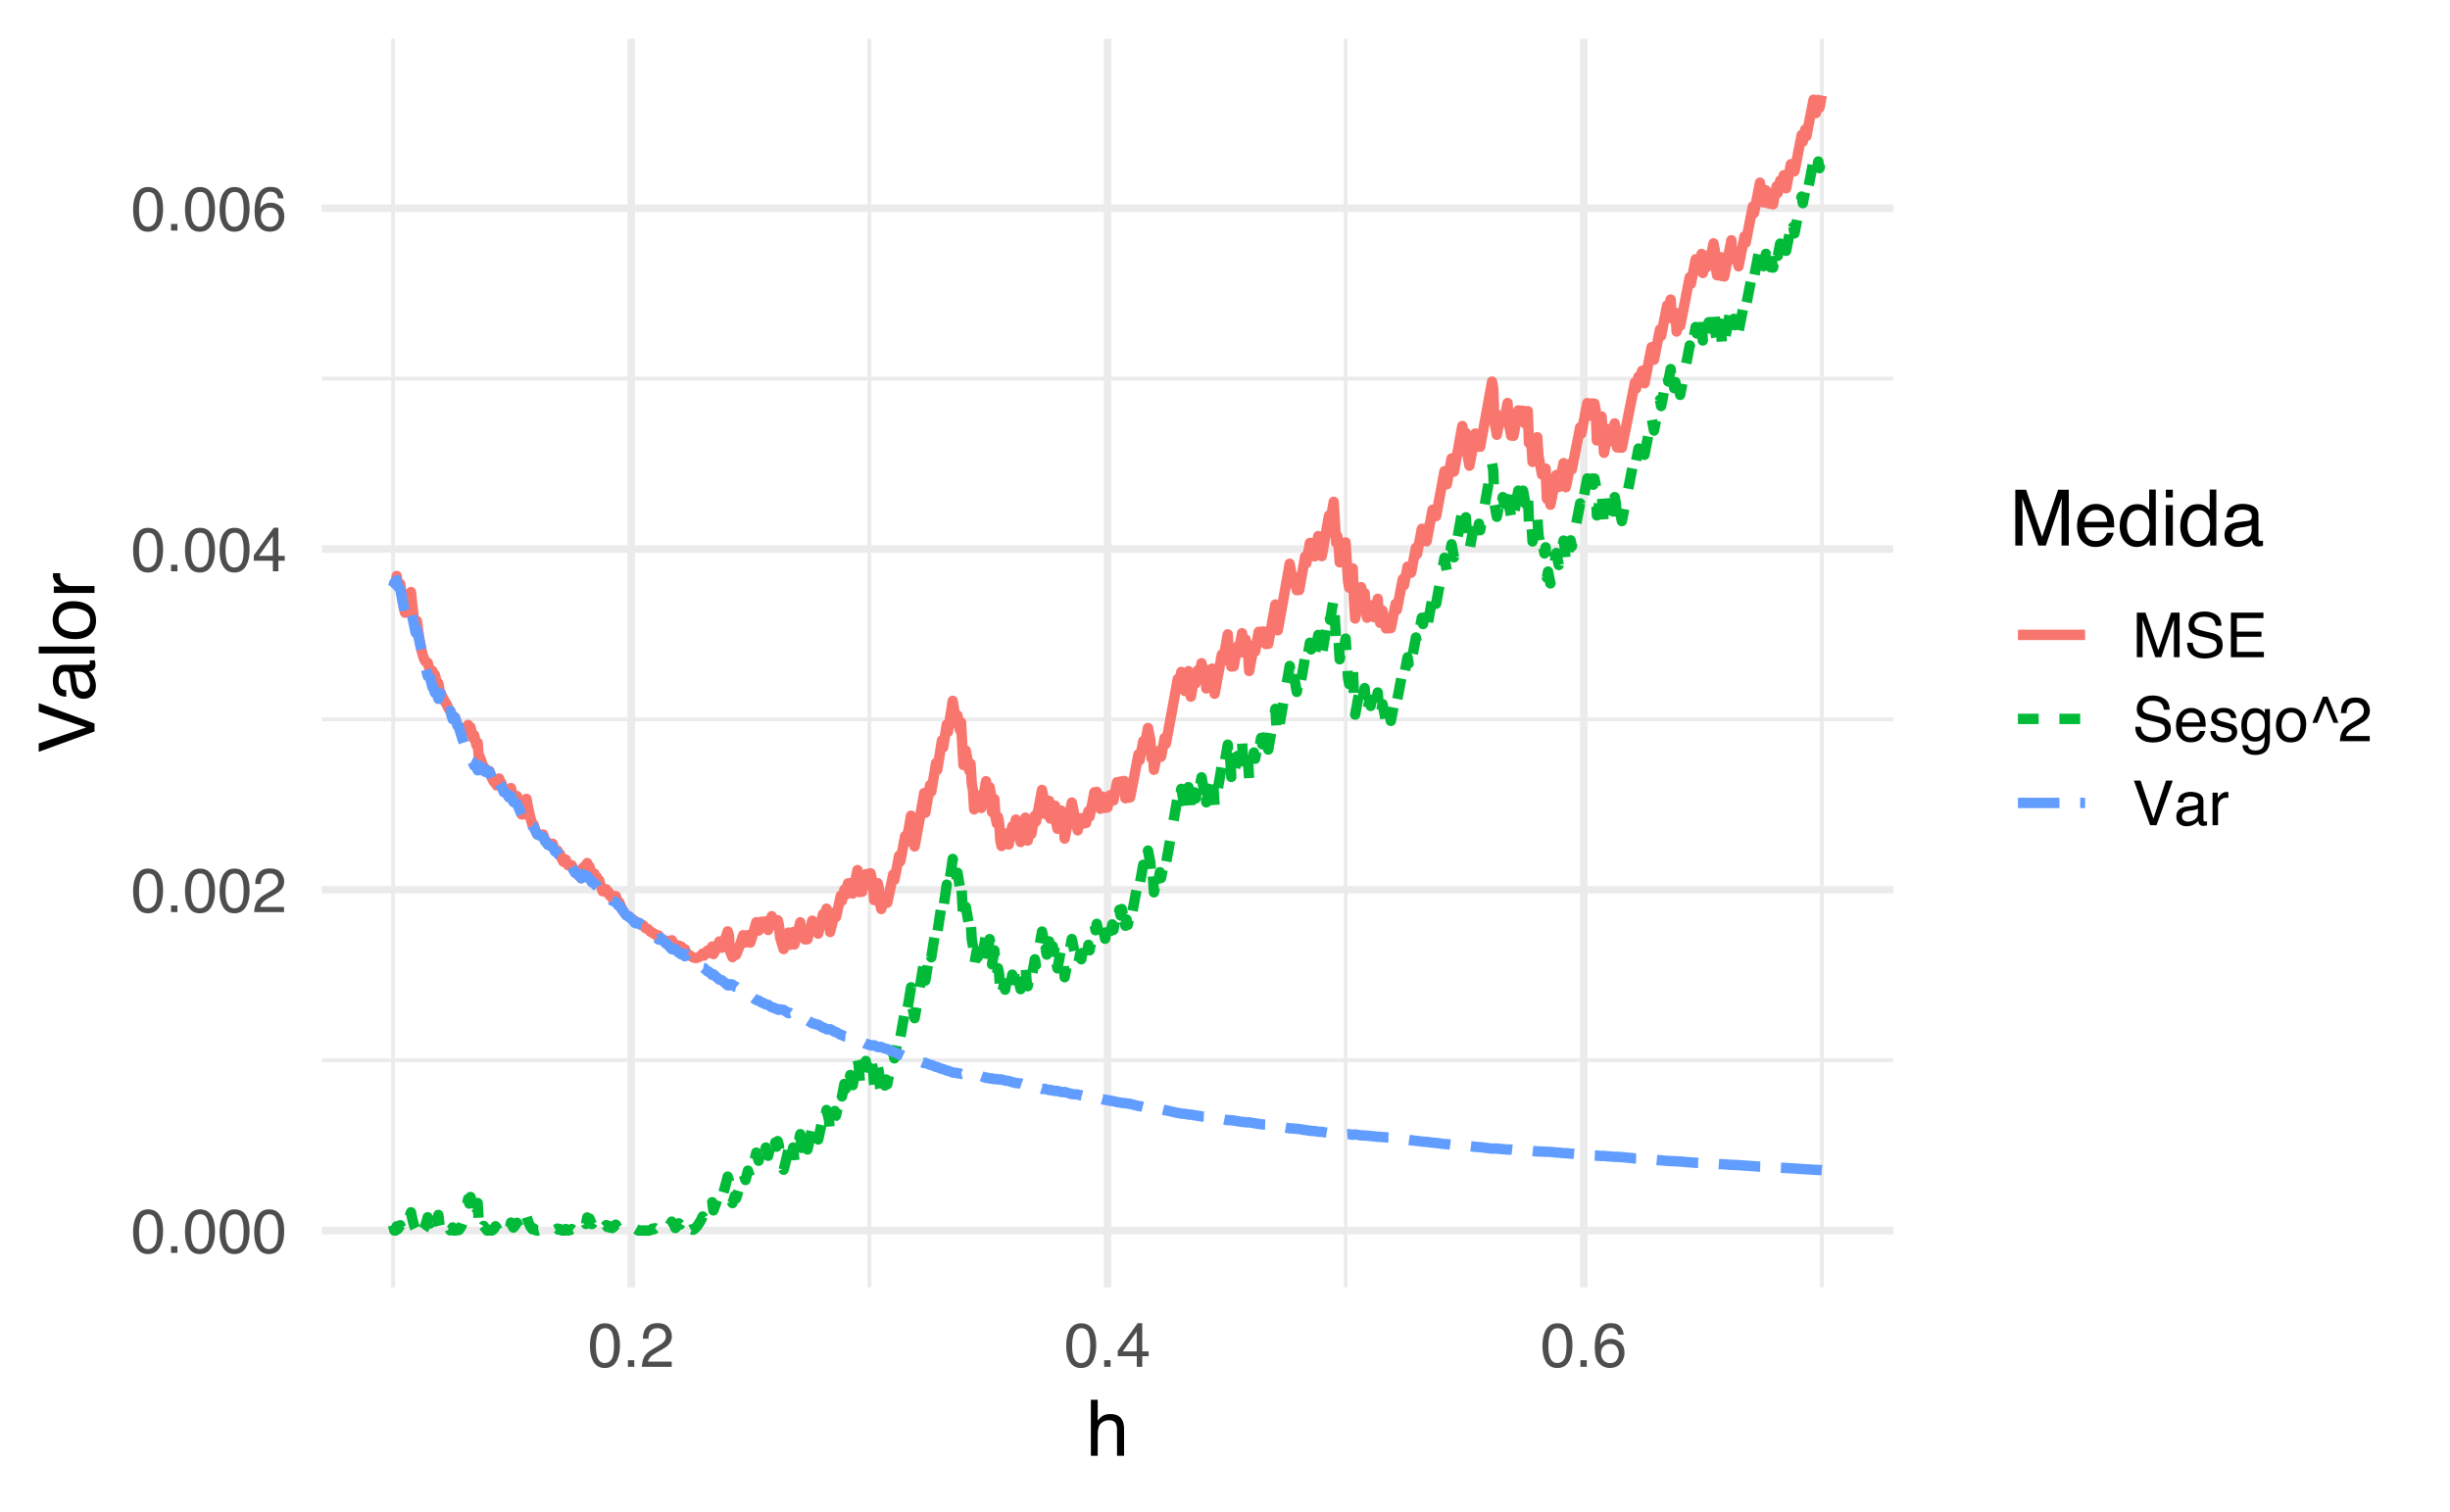 <?xml version="1.0" encoding="UTF-8"?>
<svg xmlns="http://www.w3.org/2000/svg" xmlns:xlink="http://www.w3.org/1999/xlink" width="504pt" height="311pt" viewBox="0 0 504 311" version="1.1">
<defs>
<g>
<symbol overflow="visible" id="glyph0-0">
<path style="stroke:none;" d="M 0.406 0 L 0.406 -9.172 L 7.703 -9.172 L 7.703 0 Z M 6.547 -1.156 L 6.547 -8.031 L 1.562 -8.031 L 1.562 -1.156 Z M 6.547 -1.156 "/>
</symbol>
<symbol overflow="visible" id="glyph0-1">
<path style="stroke:none;" d="M 3.469 -8.953 C 4.625 -8.953 5.457 -8.473 5.969 -7.516 C 6.375 -6.773 6.578 -5.766 6.578 -4.484 C 6.578 -3.266 6.395 -2.258 6.031 -1.469 C 5.508 -0.32 4.648 0.25 3.453 0.25 C 2.379 0.25 1.582 -0.219 1.062 -1.156 C 0.625 -1.938 0.406 -2.984 0.406 -4.297 C 0.406 -5.305 0.535 -6.176 0.797 -6.906 C 1.285 -8.27 2.176 -8.953 3.469 -8.953 Z M 3.453 -0.781 C 4.035 -0.781 4.5 -1.035 4.844 -1.547 C 5.188 -2.066 5.359 -3.031 5.359 -4.438 C 5.359 -5.457 5.234 -6.297 4.984 -6.953 C 4.734 -7.609 4.25 -7.938 3.531 -7.938 C 2.863 -7.938 2.379 -7.625 2.078 -7 C 1.773 -6.375 1.625 -5.457 1.625 -4.25 C 1.625 -3.332 1.719 -2.598 1.906 -2.047 C 2.207 -1.203 2.723 -0.781 3.453 -0.781 Z M 3.453 -0.781 "/>
</symbol>
<symbol overflow="visible" id="glyph0-2">
<path style="stroke:none;" d="M 1.094 -1.359 L 2.406 -1.359 L 2.406 0 L 1.094 0 Z M 1.094 -1.359 "/>
</symbol>
<symbol overflow="visible" id="glyph0-3">
<path style="stroke:none;" d="M 0.406 0 C 0.445 -0.77 0.602 -1.441 0.875 -2.016 C 1.156 -2.586 1.695 -3.102 2.5 -3.562 L 3.703 -4.266 C 4.234 -4.578 4.609 -4.844 4.828 -5.062 C 5.172 -5.406 5.344 -5.801 5.344 -6.25 C 5.344 -6.77 5.188 -7.18 4.875 -7.484 C 4.562 -7.797 4.145 -7.953 3.625 -7.953 C 2.852 -7.953 2.32 -7.66 2.031 -7.078 C 1.863 -6.766 1.773 -6.332 1.766 -5.781 L 0.625 -5.781 C 0.633 -6.551 0.773 -7.18 1.047 -7.672 C 1.535 -8.547 2.395 -8.984 3.625 -8.984 C 4.656 -8.984 5.406 -8.703 5.875 -8.141 C 6.344 -7.586 6.578 -6.973 6.578 -6.297 C 6.578 -5.578 6.328 -4.969 5.828 -4.469 C 5.535 -4.164 5.016 -3.805 4.266 -3.391 L 3.406 -2.906 C 3 -2.688 2.676 -2.473 2.438 -2.266 C 2.02 -1.898 1.758 -1.5 1.656 -1.062 L 6.547 -1.062 L 6.547 0 Z M 0.406 0 "/>
</symbol>
<symbol overflow="visible" id="glyph0-4">
<path style="stroke:none;" d="M 4.234 -3.172 L 4.234 -7.219 L 1.359 -3.172 Z M 4.25 0 L 4.25 -2.188 L 0.328 -2.188 L 0.328 -3.281 L 4.422 -8.969 L 5.375 -8.969 L 5.375 -3.172 L 6.688 -3.172 L 6.688 -2.188 L 5.375 -2.188 L 5.375 0 Z M 4.25 0 "/>
</symbol>
<symbol overflow="visible" id="glyph0-5">
<path style="stroke:none;" d="M 3.75 -8.984 C 4.75 -8.984 5.441 -8.723 5.828 -8.203 C 6.223 -7.68 6.422 -7.148 6.422 -6.609 L 5.312 -6.609 C 5.25 -6.961 5.145 -7.238 5 -7.438 C 4.727 -7.812 4.316 -8 3.766 -8 C 3.129 -8 2.625 -7.707 2.25 -7.125 C 1.883 -6.539 1.68 -5.707 1.641 -4.625 C 1.898 -5.008 2.227 -5.297 2.625 -5.484 C 2.977 -5.648 3.375 -5.734 3.812 -5.734 C 4.562 -5.734 5.211 -5.492 5.766 -5.016 C 6.328 -4.535 6.609 -3.82 6.609 -2.875 C 6.609 -2.062 6.344 -1.336 5.812 -0.703 C 5.289 -0.078 4.539 0.234 3.562 0.234 C 2.727 0.234 2.004 -0.082 1.391 -0.719 C 0.785 -1.352 0.484 -2.426 0.484 -3.938 C 0.484 -5.039 0.617 -5.984 0.891 -6.766 C 1.41 -8.242 2.363 -8.984 3.75 -8.984 Z M 3.656 -0.766 C 4.25 -0.766 4.691 -0.961 4.984 -1.359 C 5.285 -1.766 5.438 -2.238 5.438 -2.781 C 5.438 -3.238 5.301 -3.672 5.031 -4.078 C 4.77 -4.492 4.297 -4.703 3.609 -4.703 C 3.117 -4.703 2.691 -4.539 2.328 -4.219 C 1.961 -3.906 1.781 -3.426 1.781 -2.781 C 1.781 -2.207 1.945 -1.727 2.281 -1.344 C 2.613 -0.957 3.07 -0.766 3.656 -0.766 Z M 3.656 -0.766 "/>
</symbol>
<symbol overflow="visible" id="glyph0-6">
<path style="stroke:none;" d="M 0.938 -9.172 L 2.719 -9.172 L 5.359 -1.422 L 7.984 -9.172 L 9.734 -9.172 L 9.734 0 L 8.562 0 L 8.562 -5.422 C 8.562 -5.609 8.562 -5.914 8.562 -6.344 C 8.57 -6.781 8.578 -7.242 8.578 -7.734 L 5.969 0 L 4.734 0 L 2.094 -7.734 L 2.094 -7.453 C 2.094 -7.234 2.098 -6.895 2.109 -6.438 C 2.117 -5.977 2.125 -5.641 2.125 -5.422 L 2.125 0 L 0.938 0 Z M 0.938 -9.172 "/>
</symbol>
<symbol overflow="visible" id="glyph0-7">
<path style="stroke:none;" d="M 1.781 -2.969 C 1.812 -2.445 1.938 -2.02 2.156 -1.688 C 2.57 -1.082 3.301 -0.781 4.344 -0.781 C 4.801 -0.781 5.223 -0.848 5.609 -0.984 C 6.348 -1.242 6.719 -1.707 6.719 -2.375 C 6.719 -2.875 6.562 -3.227 6.25 -3.438 C 5.938 -3.645 5.441 -3.828 4.766 -3.984 L 3.531 -4.266 C 2.719 -4.441 2.141 -4.645 1.797 -4.875 C 1.211 -5.25 0.922 -5.816 0.922 -6.578 C 0.922 -7.41 1.207 -8.086 1.781 -8.609 C 2.352 -9.141 3.16 -9.406 4.203 -9.406 C 5.172 -9.406 5.988 -9.172 6.656 -8.703 C 7.332 -8.242 7.672 -7.504 7.672 -6.484 L 6.5 -6.484 C 6.438 -6.973 6.301 -7.348 6.094 -7.609 C 5.719 -8.086 5.078 -8.328 4.172 -8.328 C 3.43 -8.328 2.898 -8.172 2.578 -7.859 C 2.266 -7.555 2.109 -7.203 2.109 -6.797 C 2.109 -6.348 2.297 -6.02 2.672 -5.812 C 2.91 -5.676 3.469 -5.508 4.344 -5.312 L 5.625 -5.016 C 6.238 -4.879 6.719 -4.688 7.062 -4.438 C 7.645 -4.008 7.938 -3.383 7.938 -2.562 C 7.938 -1.551 7.566 -0.828 6.828 -0.391 C 6.086 0.047 5.227 0.266 4.25 0.266 C 3.102 0.266 2.207 -0.023 1.562 -0.609 C 0.914 -1.18 0.602 -1.969 0.625 -2.969 Z M 4.297 -9.422 Z M 4.297 -9.422 "/>
</symbol>
<symbol overflow="visible" id="glyph0-8">
<path style="stroke:none;" d="M 1.094 -9.172 L 7.781 -9.172 L 7.781 -8.047 L 2.312 -8.047 L 2.312 -5.266 L 7.375 -5.266 L 7.375 -4.203 L 2.312 -4.203 L 2.312 -1.094 L 7.875 -1.094 L 7.875 0 L 1.094 0 Z M 4.484 -9.172 Z M 4.484 -9.172 "/>
</symbol>
<symbol overflow="visible" id="glyph0-9">
<path style="stroke:none;" d="M 3.609 -6.844 C 4.086 -6.844 4.547 -6.727 4.984 -6.5 C 5.43 -6.281 5.773 -5.992 6.016 -5.641 C 6.234 -5.305 6.379 -4.914 6.453 -4.469 C 6.523 -4.156 6.562 -3.66 6.562 -2.984 L 1.656 -2.984 C 1.676 -2.305 1.836 -1.758 2.141 -1.344 C 2.441 -0.938 2.906 -0.734 3.531 -0.734 C 4.113 -0.734 4.582 -0.926 4.938 -1.312 C 5.133 -1.539 5.273 -1.801 5.359 -2.094 L 6.469 -2.094 C 6.438 -1.852 6.336 -1.582 6.172 -1.281 C 6.016 -0.977 5.832 -0.727 5.625 -0.531 C 5.281 -0.195 4.859 0.023 4.359 0.141 C 4.086 0.203 3.781 0.234 3.438 0.234 C 2.602 0.234 1.895 -0.066 1.312 -0.672 C 0.738 -1.273 0.453 -2.125 0.453 -3.219 C 0.453 -4.289 0.742 -5.16 1.328 -5.828 C 1.91 -6.504 2.672 -6.844 3.609 -6.844 Z M 5.406 -3.875 C 5.363 -4.363 5.258 -4.754 5.094 -5.047 C 4.781 -5.586 4.266 -5.859 3.547 -5.859 C 3.023 -5.859 2.586 -5.672 2.234 -5.297 C 1.891 -4.93 1.707 -4.457 1.688 -3.875 Z M 3.5 -6.859 Z M 3.5 -6.859 "/>
</symbol>
<symbol overflow="visible" id="glyph0-10">
<path style="stroke:none;" d="M 1.5 -2.094 C 1.531 -1.719 1.625 -1.43 1.781 -1.234 C 2.062 -0.867 2.551 -0.688 3.25 -0.688 C 3.664 -0.688 4.031 -0.773 4.344 -0.953 C 4.664 -1.141 4.828 -1.426 4.828 -1.812 C 4.828 -2.094 4.695 -2.312 4.438 -2.469 C 4.281 -2.551 3.961 -2.656 3.484 -2.781 L 2.594 -3 C 2.02 -3.145 1.598 -3.305 1.328 -3.484 C 0.836 -3.785 0.594 -4.207 0.594 -4.75 C 0.594 -5.375 0.82 -5.879 1.281 -6.266 C 1.738 -6.66 2.352 -6.859 3.125 -6.859 C 4.133 -6.859 4.863 -6.566 5.312 -5.984 C 5.582 -5.609 5.719 -5.203 5.719 -4.766 L 4.656 -4.766 C 4.633 -5.023 4.539 -5.258 4.375 -5.469 C 4.125 -5.758 3.676 -5.906 3.031 -5.906 C 2.613 -5.906 2.297 -5.82 2.078 -5.656 C 1.859 -5.5 1.75 -5.285 1.75 -5.016 C 1.75 -4.723 1.891 -4.488 2.172 -4.312 C 2.336 -4.207 2.582 -4.117 2.906 -4.047 L 3.656 -3.859 C 4.469 -3.66 5.008 -3.473 5.281 -3.297 C 5.719 -3.004 5.938 -2.551 5.938 -1.938 C 5.938 -1.344 5.707 -0.828 5.25 -0.391 C 4.801 0.035 4.113 0.25 3.188 0.25 C 2.195 0.25 1.492 0.023 1.078 -0.422 C 0.66 -0.867 0.438 -1.426 0.406 -2.094 Z M 3.156 -6.859 Z M 3.156 -6.859 "/>
</symbol>
<symbol overflow="visible" id="glyph0-11">
<path style="stroke:none;" d="M 3.188 -6.812 C 3.707 -6.812 4.164 -6.68 4.562 -6.422 C 4.77 -6.273 4.988 -6.062 5.219 -5.781 L 5.219 -6.625 L 6.25 -6.625 L 6.25 -0.547 C 6.25 0.305 6.125 0.977 5.875 1.469 C 5.406 2.375 4.523 2.828 3.234 2.828 C 2.516 2.828 1.906 2.664 1.406 2.344 C 0.914 2.02 0.645 1.516 0.594 0.828 L 1.734 0.828 C 1.785 1.129 1.895 1.363 2.062 1.531 C 2.312 1.781 2.707 1.906 3.25 1.906 C 4.113 1.906 4.68 1.598 4.953 0.984 C 5.109 0.629 5.18 -0.008 5.172 -0.938 C 4.941 -0.594 4.664 -0.336 4.344 -0.172 C 4.031 -0.004 3.613 0.078 3.094 0.078 C 2.375 0.078 1.738 -0.176 1.188 -0.688 C 0.645 -1.207 0.375 -2.062 0.375 -3.25 C 0.375 -4.363 0.648 -5.234 1.203 -5.859 C 1.754 -6.492 2.414 -6.812 3.188 -6.812 Z M 5.219 -3.375 C 5.219 -4.207 5.047 -4.82 4.703 -5.219 C 4.359 -5.613 3.922 -5.812 3.391 -5.812 C 2.598 -5.812 2.055 -5.441 1.766 -4.703 C 1.609 -4.305 1.531 -3.789 1.531 -3.156 C 1.531 -2.395 1.68 -1.816 1.984 -1.422 C 2.297 -1.035 2.711 -0.844 3.234 -0.844 C 4.035 -0.844 4.602 -1.207 4.938 -1.938 C 5.125 -2.344 5.219 -2.82 5.219 -3.375 Z M 3.312 -6.859 Z M 3.312 -6.859 "/>
</symbol>
<symbol overflow="visible" id="glyph0-12">
<path style="stroke:none;" d="M 3.484 -0.719 C 4.223 -0.719 4.734 -1 5.016 -1.562 C 5.297 -2.133 5.438 -2.766 5.438 -3.453 C 5.438 -4.078 5.332 -4.586 5.125 -4.984 C 4.812 -5.598 4.27 -5.906 3.5 -5.906 C 2.812 -5.906 2.312 -5.641 2 -5.109 C 1.688 -4.586 1.531 -3.957 1.531 -3.219 C 1.531 -2.508 1.688 -1.914 2 -1.438 C 2.312 -0.957 2.805 -0.719 3.484 -0.719 Z M 3.531 -6.891 C 4.383 -6.891 5.109 -6.598 5.703 -6.016 C 6.305 -5.441 6.609 -4.598 6.609 -3.484 C 6.609 -2.41 6.344 -1.52 5.812 -0.812 C 5.289 -0.102 4.477 0.25 3.375 0.25 C 2.457 0.25 1.727 -0.062 1.188 -0.688 C 0.645 -1.312 0.375 -2.148 0.375 -3.203 C 0.375 -4.328 0.656 -5.223 1.219 -5.891 C 1.789 -6.555 2.562 -6.891 3.531 -6.891 Z M 3.484 -6.859 Z M 3.484 -6.859 "/>
</symbol>
<symbol overflow="visible" id="glyph0-13">
<path style="stroke:none;" d="M 3.906 -9.172 L 6.109 -3.781 L 5.094 -3.781 L 3.438 -7.922 L 1.781 -3.781 L 0.75 -3.781 L 2.938 -9.172 Z M 3.906 -9.172 "/>
</symbol>
<symbol overflow="visible" id="glyph0-14">
<path style="stroke:none;" d="M 1.703 -9.172 L 4.344 -1.359 L 6.938 -9.172 L 8.328 -9.172 L 4.984 0 L 3.672 0 L 0.328 -9.172 Z M 1.703 -9.172 "/>
</symbol>
<symbol overflow="visible" id="glyph0-15">
<path style="stroke:none;" d="M 1.688 -1.781 C 1.688 -1.457 1.805 -1.203 2.047 -1.016 C 2.285 -0.828 2.566 -0.734 2.891 -0.734 C 3.285 -0.734 3.664 -0.82 4.031 -1 C 4.656 -1.312 4.969 -1.812 4.969 -2.5 L 4.969 -3.406 C 4.832 -3.32 4.656 -3.25 4.438 -3.188 C 4.227 -3.125 4.02 -3.082 3.812 -3.062 L 3.125 -2.969 C 2.719 -2.914 2.41 -2.832 2.203 -2.719 C 1.859 -2.52 1.688 -2.207 1.688 -1.781 Z M 4.406 -4.062 C 4.664 -4.094 4.844 -4.195 4.938 -4.375 C 4.977 -4.477 5 -4.625 5 -4.812 C 5 -5.195 4.863 -5.473 4.594 -5.641 C 4.32 -5.816 3.93 -5.906 3.422 -5.906 C 2.836 -5.906 2.422 -5.75 2.172 -5.438 C 2.035 -5.258 1.945 -5 1.906 -4.656 L 0.859 -4.656 C 0.879 -5.477 1.145 -6.051 1.656 -6.375 C 2.176 -6.695 2.773 -6.859 3.453 -6.859 C 4.234 -6.859 4.875 -6.707 5.375 -6.406 C 5.852 -6.102 6.094 -5.633 6.094 -5 L 6.094 -1.156 C 6.094 -1.031 6.117 -0.93 6.172 -0.859 C 6.223 -0.797 6.32 -0.766 6.469 -0.766 C 6.52 -0.766 6.578 -0.766 6.641 -0.766 C 6.703 -0.773 6.77 -0.785 6.844 -0.797 L 6.844 0.031 C 6.664 0.082 6.531 0.113 6.438 0.125 C 6.352 0.133 6.227 0.141 6.062 0.141 C 5.676 0.141 5.395 0.004 5.219 -0.266 C 5.133 -0.41 5.07 -0.617 5.031 -0.891 C 4.801 -0.586 4.473 -0.328 4.047 -0.109 C 3.617 0.109 3.145 0.219 2.625 0.219 C 2 0.219 1.488 0.031 1.094 -0.344 C 0.707 -0.719 0.516 -1.188 0.516 -1.75 C 0.516 -2.375 0.707 -2.859 1.094 -3.203 C 1.477 -3.547 1.988 -3.754 2.625 -3.828 Z M 3.484 -6.859 Z M 3.484 -6.859 "/>
</symbol>
<symbol overflow="visible" id="glyph0-16">
<path style="stroke:none;" d="M 0.859 -6.688 L 1.922 -6.688 L 1.922 -5.531 C 2.016 -5.758 2.227 -6.035 2.562 -6.359 C 2.906 -6.68 3.301 -6.844 3.75 -6.844 C 3.77 -6.844 3.805 -6.836 3.859 -6.828 C 3.91 -6.828 3.992 -6.82 4.109 -6.812 L 4.109 -5.625 C 4.047 -5.633 3.984 -5.641 3.922 -5.641 C 3.867 -5.648 3.812 -5.656 3.75 -5.656 C 3.176 -5.656 2.738 -5.473 2.438 -5.109 C 2.133 -4.742 1.984 -4.32 1.984 -3.844 L 1.984 0 L 0.859 0 Z M 0.859 -6.688 "/>
</symbol>
<symbol overflow="visible" id="glyph1-0">
<path style="stroke:none;" d="M 0.516 0 L 0.516 -11.484 L 9.625 -11.484 L 9.625 0 Z M 8.188 -1.438 L 8.188 -10.047 L 1.953 -10.047 L 1.953 -1.438 Z M 8.188 -1.438 "/>
</symbol>
<symbol overflow="visible" id="glyph1-1">
<path style="stroke:none;" d="M 1.031 -11.516 L 2.438 -11.516 L 2.438 -7.234 C 2.77 -7.66 3.07 -7.957 3.344 -8.125 C 3.789 -8.426 4.352 -8.578 5.031 -8.578 C 6.25 -8.578 7.07 -8.148 7.5 -7.297 C 7.738 -6.836 7.859 -6.195 7.859 -5.375 L 7.859 0 L 6.406 0 L 6.406 -5.281 C 6.406 -5.895 6.328 -6.344 6.172 -6.625 C 5.922 -7.082 5.441 -7.312 4.734 -7.312 C 4.148 -7.312 3.617 -7.109 3.141 -6.703 C 2.672 -6.305 2.438 -5.551 2.438 -4.438 L 2.438 0 L 1.031 0 Z M 1.031 -11.516 "/>
</symbol>
<symbol overflow="visible" id="glyph1-2">
<path style="stroke:none;" d="M 1.188 -11.484 L 3.406 -11.484 L 6.703 -1.781 L 9.984 -11.484 L 12.188 -11.484 L 12.188 0 L 10.703 0 L 10.703 -6.781 C 10.703 -7.008 10.707 -7.395 10.719 -7.938 C 10.727 -8.477 10.734 -9.062 10.734 -9.688 L 7.469 0 L 5.922 0 L 2.625 -9.688 L 2.625 -9.328 C 2.625 -9.047 2.629 -8.617 2.641 -8.047 C 2.66 -7.473 2.672 -7.051 2.672 -6.781 L 2.672 0 L 1.188 0 Z M 1.188 -11.484 "/>
</symbol>
<symbol overflow="visible" id="glyph1-3">
<path style="stroke:none;" d="M 4.516 -8.562 C 5.109 -8.562 5.68 -8.422 6.234 -8.141 C 6.797 -7.859 7.223 -7.5 7.516 -7.062 C 7.797 -6.633 7.984 -6.141 8.078 -5.578 C 8.16 -5.191 8.203 -4.578 8.203 -3.734 L 2.078 -3.734 C 2.098 -2.891 2.297 -2.207 2.672 -1.688 C 3.047 -1.176 3.629 -0.922 4.422 -0.922 C 5.148 -0.922 5.734 -1.164 6.172 -1.656 C 6.422 -1.938 6.598 -2.258 6.703 -2.625 L 8.094 -2.625 C 8.051 -2.32 7.926 -1.977 7.719 -1.594 C 7.52 -1.219 7.289 -0.91 7.031 -0.672 C 6.602 -0.254 6.078 0.023 5.453 0.172 C 5.109 0.254 4.723 0.297 4.297 0.297 C 3.254 0.297 2.367 -0.082 1.641 -0.844 C 0.922 -1.602 0.562 -2.664 0.562 -4.031 C 0.562 -5.375 0.926 -6.461 1.656 -7.297 C 2.383 -8.141 3.336 -8.562 4.516 -8.562 Z M 6.766 -4.859 C 6.703 -5.461 6.566 -5.945 6.359 -6.312 C 5.973 -6.988 5.332 -7.328 4.438 -7.328 C 3.789 -7.328 3.25 -7.094 2.812 -6.625 C 2.375 -6.164 2.141 -5.578 2.109 -4.859 Z M 4.391 -8.578 Z M 4.391 -8.578 "/>
</symbol>
<symbol overflow="visible" id="glyph1-4">
<path style="stroke:none;" d="M 1.922 -4.094 C 1.922 -3.195 2.109 -2.445 2.484 -1.844 C 2.867 -1.238 3.484 -0.938 4.328 -0.938 C 4.973 -0.938 5.504 -1.211 5.922 -1.766 C 6.348 -2.328 6.562 -3.133 6.562 -4.188 C 6.562 -5.238 6.344 -6.02 5.906 -6.531 C 5.477 -7.039 4.945 -7.297 4.312 -7.297 C 3.602 -7.297 3.023 -7.023 2.578 -6.484 C 2.141 -5.941 1.922 -5.145 1.922 -4.094 Z M 4.047 -8.516 C 4.68 -8.516 5.219 -8.379 5.656 -8.109 C 5.906 -7.953 6.188 -7.68 6.5 -7.297 L 6.5 -11.516 L 7.859 -11.516 L 7.859 0 L 6.594 0 L 6.594 -1.172 C 6.258 -0.648 5.867 -0.273 5.422 -0.047 C 4.973 0.18 4.461 0.297 3.891 0.297 C 2.953 0.297 2.141 -0.094 1.453 -0.875 C 0.773 -1.664 0.438 -2.711 0.438 -4.016 C 0.438 -5.234 0.75 -6.285 1.375 -7.172 C 2 -8.066 2.891 -8.516 4.047 -8.516 Z M 4.047 -8.516 "/>
</symbol>
<symbol overflow="visible" id="glyph1-5">
<path style="stroke:none;" d="M 1.031 -8.328 L 2.469 -8.328 L 2.469 0 L 1.031 0 Z M 1.031 -11.484 L 2.469 -11.484 L 2.469 -9.891 L 1.031 -9.891 Z M 1.031 -11.484 "/>
</symbol>
<symbol overflow="visible" id="glyph1-6">
<path style="stroke:none;" d="M 2.109 -2.234 C 2.109 -1.828 2.254 -1.504 2.547 -1.266 C 2.848 -1.035 3.203 -0.922 3.609 -0.922 C 4.109 -0.922 4.586 -1.035 5.047 -1.266 C 5.828 -1.641 6.219 -2.258 6.219 -3.125 L 6.219 -4.266 C 6.051 -4.148 5.832 -4.055 5.562 -3.984 C 5.289 -3.91 5.023 -3.859 4.766 -3.828 L 3.906 -3.719 C 3.395 -3.656 3.016 -3.551 2.766 -3.406 C 2.328 -3.156 2.109 -2.766 2.109 -2.234 Z M 5.516 -5.078 C 5.836 -5.117 6.055 -5.254 6.172 -5.484 C 6.234 -5.609 6.266 -5.785 6.266 -6.016 C 6.266 -6.492 6.094 -6.844 5.75 -7.062 C 5.406 -7.281 4.914 -7.391 4.281 -7.391 C 3.551 -7.391 3.031 -7.191 2.719 -6.797 C 2.551 -6.578 2.441 -6.25 2.391 -5.812 L 1.078 -5.812 C 1.098 -6.844 1.43 -7.562 2.078 -7.969 C 2.723 -8.375 3.469 -8.578 4.312 -8.578 C 5.301 -8.578 6.102 -8.391 6.719 -8.016 C 7.32 -7.641 7.625 -7.055 7.625 -6.266 L 7.625 -1.438 C 7.625 -1.289 7.656 -1.172 7.719 -1.078 C 7.781 -0.992 7.906 -0.953 8.094 -0.953 C 8.156 -0.953 8.223 -0.957 8.297 -0.969 C 8.379 -0.977 8.469 -0.988 8.562 -1 L 8.562 0.047 C 8.344 0.109 8.176 0.145 8.062 0.156 C 7.945 0.176 7.789 0.188 7.594 0.188 C 7.102 0.188 6.75 0.008 6.531 -0.344 C 6.414 -0.52 6.336 -0.773 6.297 -1.109 C 6.004 -0.734 5.586 -0.406 5.047 -0.125 C 4.516 0.145 3.926 0.281 3.281 0.281 C 2.508 0.281 1.875 0.047 1.375 -0.422 C 0.883 -0.898 0.641 -1.492 0.641 -2.203 C 0.641 -2.973 0.879 -3.57 1.359 -4 C 1.848 -4.426 2.488 -4.691 3.281 -4.797 Z M 4.359 -8.578 Z M 4.359 -8.578 "/>
</symbol>
<symbol overflow="visible" id="glyph2-0">
<path style="stroke:none;" d="M 0 -0.516 L -11.484 -0.516 L -11.484 -9.625 L 0 -9.625 Z M -1.438 -8.188 L -10.047 -8.188 L -10.047 -1.953 L -1.438 -1.953 Z M -1.438 -8.188 "/>
</symbol>
<symbol overflow="visible" id="glyph2-1">
<path style="stroke:none;" d="M -11.484 -2.125 L -1.703 -5.422 L -11.484 -8.688 L -11.484 -10.422 L 0 -6.234 L 0 -4.594 L -11.484 -0.406 Z M -11.484 -2.125 "/>
</symbol>
<symbol overflow="visible" id="glyph2-2">
<path style="stroke:none;" d="M -2.234 -2.109 C -1.828 -2.109 -1.504 -2.254 -1.266 -2.547 C -1.035 -2.848 -0.922 -3.203 -0.922 -3.609 C -0.922 -4.109 -1.035 -4.586 -1.266 -5.047 C -1.641 -5.828 -2.258 -6.219 -3.125 -6.219 L -4.266 -6.219 C -4.148 -6.051 -4.055 -5.832 -3.984 -5.562 C -3.91 -5.289 -3.859 -5.023 -3.828 -4.766 L -3.719 -3.906 C -3.656 -3.395 -3.551 -3.016 -3.406 -2.766 C -3.156 -2.328 -2.766 -2.109 -2.234 -2.109 Z M -5.078 -5.516 C -5.117 -5.836 -5.254 -6.055 -5.484 -6.172 C -5.609 -6.234 -5.785 -6.266 -6.016 -6.266 C -6.492 -6.266 -6.844 -6.094 -7.062 -5.75 C -7.281 -5.406 -7.391 -4.914 -7.391 -4.281 C -7.391 -3.551 -7.191 -3.031 -6.797 -2.719 C -6.578 -2.551 -6.25 -2.441 -5.812 -2.391 L -5.812 -1.078 C -6.844 -1.098 -7.562 -1.43 -7.969 -2.078 C -8.375 -2.723 -8.578 -3.469 -8.578 -4.312 C -8.578 -5.301 -8.391 -6.102 -8.016 -6.719 C -7.641 -7.32 -7.055 -7.625 -6.266 -7.625 L -1.438 -7.625 C -1.289 -7.625 -1.172 -7.656 -1.078 -7.719 C -0.992 -7.781 -0.953 -7.906 -0.953 -8.094 C -0.953 -8.156 -0.957 -8.223 -0.969 -8.297 C -0.977 -8.379 -0.988 -8.469 -1 -8.562 L 0.047 -8.562 C 0.109 -8.344 0.145 -8.176 0.156 -8.062 C 0.176 -7.945 0.188 -7.789 0.188 -7.594 C 0.188 -7.102 0.008 -6.75 -0.344 -6.531 C -0.52 -6.414 -0.773 -6.336 -1.109 -6.297 C -0.734 -6.004 -0.406 -5.586 -0.125 -5.047 C 0.145 -4.516 0.281 -3.926 0.281 -3.281 C 0.281 -2.508 0.047 -1.875 -0.422 -1.375 C -0.898 -0.883 -1.492 -0.641 -2.203 -0.641 C -2.973 -0.641 -3.57 -0.879 -4 -1.359 C -4.426 -1.848 -4.691 -2.488 -4.797 -3.281 Z M -8.578 -4.359 Z M -8.578 -4.359 "/>
</symbol>
<symbol overflow="visible" id="glyph2-3">
<path style="stroke:none;" d="M -11.484 -1.078 L -11.484 -2.484 L 0 -2.484 L 0 -1.078 Z M -11.484 -1.078 "/>
</symbol>
<symbol overflow="visible" id="glyph2-4">
<path style="stroke:none;" d="M -0.906 -4.359 C -0.906 -5.285 -1.258 -5.922 -1.969 -6.266 C -2.676 -6.617 -3.461 -6.797 -4.328 -6.797 C -5.109 -6.797 -5.742 -6.672 -6.234 -6.422 C -7.004 -6.023 -7.391 -5.344 -7.391 -4.375 C -7.391 -3.508 -7.062 -2.879 -6.406 -2.484 C -5.75 -2.098 -4.957 -1.906 -4.031 -1.906 C -3.133 -1.906 -2.391 -2.098 -1.797 -2.484 C -1.203 -2.879 -0.906 -3.504 -0.906 -4.359 Z M -8.609 -4.406 C -8.609 -5.488 -8.25 -6.398 -7.531 -7.141 C -6.812 -7.891 -5.754 -8.266 -4.359 -8.266 C -3.016 -8.266 -1.898 -7.938 -1.016 -7.281 C -0.129 -6.625 0.312 -5.602 0.312 -4.219 C 0.312 -3.07 -0.078 -2.16 -0.859 -1.484 C -1.641 -0.805 -2.688 -0.469 -4 -0.469 C -5.406 -0.469 -6.523 -0.82 -7.359 -1.531 C -8.191 -2.25 -8.609 -3.207 -8.609 -4.406 Z M -8.578 -4.359 Z M -8.578 -4.359 "/>
</symbol>
<symbol overflow="visible" id="glyph2-5">
<path style="stroke:none;" d="M -8.375 -1.078 L -8.375 -2.406 L -6.922 -2.406 C -7.203 -2.52 -7.547 -2.789 -7.953 -3.219 C -8.359 -3.645 -8.562 -4.133 -8.562 -4.688 C -8.562 -4.719 -8.555 -4.766 -8.547 -4.828 C -8.547 -4.891 -8.535 -4.992 -8.516 -5.141 L -7.031 -5.141 C -7.051 -5.055 -7.062 -4.977 -7.062 -4.906 C -7.07 -4.844 -7.078 -4.77 -7.078 -4.688 C -7.078 -3.977 -6.848 -3.43 -6.391 -3.047 C -5.93 -2.672 -5.406 -2.484 -4.812 -2.484 L 0 -2.484 L 0 -1.078 Z M -8.375 -1.078 "/>
</symbol>
</g>
<clipPath id="clip1">
  <path d="M 66.176 217 L 389.48 217 L 389.48 219 L 66.176 219 Z M 66.176 217 "/>
</clipPath>
<clipPath id="clip2">
  <path d="M 66.176 147 L 389.48 147 L 389.48 149 L 66.176 149 Z M 66.176 147 "/>
</clipPath>
<clipPath id="clip3">
  <path d="M 66.176 77 L 389.48 77 L 389.48 79 L 66.176 79 Z M 66.176 77 "/>
</clipPath>
<clipPath id="clip4">
  <path d="M 80 7.969 L 82 7.969 L 82 264.844 L 80 264.844 Z M 80 7.969 "/>
</clipPath>
<clipPath id="clip5">
  <path d="M 178 7.969 L 180 7.969 L 180 264.844 L 178 264.844 Z M 178 7.969 "/>
</clipPath>
<clipPath id="clip6">
  <path d="M 276 7.969 L 278 7.969 L 278 264.844 L 276 264.844 Z M 276 7.969 "/>
</clipPath>
<clipPath id="clip7">
  <path d="M 374 7.969 L 376 7.969 L 376 264.844 L 374 264.844 Z M 374 7.969 "/>
</clipPath>
<clipPath id="clip8">
  <path d="M 66.176 252 L 389.48 252 L 389.48 254 L 66.176 254 Z M 66.176 252 "/>
</clipPath>
<clipPath id="clip9">
  <path d="M 66.176 182 L 389.48 182 L 389.48 184 L 66.176 184 Z M 66.176 182 "/>
</clipPath>
<clipPath id="clip10">
  <path d="M 66.176 112 L 389.48 112 L 389.48 114 L 66.176 114 Z M 66.176 112 "/>
</clipPath>
<clipPath id="clip11">
  <path d="M 66.176 42 L 389.48 42 L 389.48 44 L 66.176 44 Z M 66.176 42 "/>
</clipPath>
<clipPath id="clip12">
  <path d="M 129 7.969 L 131 7.969 L 131 264.844 L 129 264.844 Z M 129 7.969 "/>
</clipPath>
<clipPath id="clip13">
  <path d="M 227 7.969 L 229 7.969 L 229 264.844 L 227 264.844 Z M 227 7.969 "/>
</clipPath>
<clipPath id="clip14">
  <path d="M 325 7.969 L 327 7.969 L 327 264.844 L 325 264.844 Z M 325 7.969 "/>
</clipPath>
</defs>
<g id="surface29">
<rect x="0" y="0" width="504" height="311" style="fill:rgb(100%,100%,100%);fill-opacity:1;stroke:none;"/>
<g clip-path="url(#clip1)" clip-rule="nonzero">
<path style="fill:none;stroke-width:0.776;stroke-linecap:butt;stroke-linejoin:round;stroke:rgb(92.157%,92.157%,92.157%);stroke-opacity:1;stroke-miterlimit:10;" d="M 66.176 218.113 L 389.48 218.113 "/>
</g>
<g clip-path="url(#clip2)" clip-rule="nonzero">
<path style="fill:none;stroke-width:0.776;stroke-linecap:butt;stroke-linejoin:round;stroke:rgb(92.157%,92.157%,92.157%);stroke-opacity:1;stroke-miterlimit:10;" d="M 66.176 148.004 L 389.48 148.004 "/>
</g>
<g clip-path="url(#clip3)" clip-rule="nonzero">
<path style="fill:none;stroke-width:0.776;stroke-linecap:butt;stroke-linejoin:round;stroke:rgb(92.157%,92.157%,92.157%);stroke-opacity:1;stroke-miterlimit:10;" d="M 66.176 77.895 L 389.48 77.895 "/>
</g>
<g clip-path="url(#clip4)" clip-rule="nonzero">
<path style="fill:none;stroke-width:0.776;stroke-linecap:butt;stroke-linejoin:round;stroke:rgb(92.157%,92.157%,92.157%);stroke-opacity:1;stroke-miterlimit:10;" d="M 80.871 264.844 L 80.871 7.969 "/>
</g>
<g clip-path="url(#clip5)" clip-rule="nonzero">
<path style="fill:none;stroke-width:0.776;stroke-linecap:butt;stroke-linejoin:round;stroke:rgb(92.157%,92.157%,92.157%);stroke-opacity:1;stroke-miterlimit:10;" d="M 178.844 264.844 L 178.844 7.969 "/>
</g>
<g clip-path="url(#clip6)" clip-rule="nonzero">
<path style="fill:none;stroke-width:0.776;stroke-linecap:butt;stroke-linejoin:round;stroke:rgb(92.157%,92.157%,92.157%);stroke-opacity:1;stroke-miterlimit:10;" d="M 276.812 264.844 L 276.812 7.969 "/>
</g>
<g clip-path="url(#clip7)" clip-rule="nonzero">
<path style="fill:none;stroke-width:0.776;stroke-linecap:butt;stroke-linejoin:round;stroke:rgb(92.157%,92.157%,92.157%);stroke-opacity:1;stroke-miterlimit:10;" d="M 374.785 264.844 L 374.785 7.969 "/>
</g>
<g clip-path="url(#clip8)" clip-rule="nonzero">
<path style="fill:none;stroke-width:1.552;stroke-linecap:butt;stroke-linejoin:round;stroke:rgb(92.157%,92.157%,92.157%);stroke-opacity:1;stroke-miterlimit:10;" d="M 66.176 253.168 L 389.48 253.168 "/>
</g>
<g clip-path="url(#clip9)" clip-rule="nonzero">
<path style="fill:none;stroke-width:1.552;stroke-linecap:butt;stroke-linejoin:round;stroke:rgb(92.157%,92.157%,92.157%);stroke-opacity:1;stroke-miterlimit:10;" d="M 66.176 183.059 L 389.48 183.059 "/>
</g>
<g clip-path="url(#clip10)" clip-rule="nonzero">
<path style="fill:none;stroke-width:1.552;stroke-linecap:butt;stroke-linejoin:round;stroke:rgb(92.157%,92.157%,92.157%);stroke-opacity:1;stroke-miterlimit:10;" d="M 66.176 112.949 L 389.48 112.949 "/>
</g>
<g clip-path="url(#clip11)" clip-rule="nonzero">
<path style="fill:none;stroke-width:1.552;stroke-linecap:butt;stroke-linejoin:round;stroke:rgb(92.157%,92.157%,92.157%);stroke-opacity:1;stroke-miterlimit:10;" d="M 66.176 42.84 L 389.48 42.84 "/>
</g>
<g clip-path="url(#clip12)" clip-rule="nonzero">
<path style="fill:none;stroke-width:1.552;stroke-linecap:butt;stroke-linejoin:round;stroke:rgb(92.157%,92.157%,92.157%);stroke-opacity:1;stroke-miterlimit:10;" d="M 129.855 264.844 L 129.855 7.969 "/>
</g>
<g clip-path="url(#clip13)" clip-rule="nonzero">
<path style="fill:none;stroke-width:1.552;stroke-linecap:butt;stroke-linejoin:round;stroke:rgb(92.157%,92.157%,92.157%);stroke-opacity:1;stroke-miterlimit:10;" d="M 227.828 264.844 L 227.828 7.969 "/>
</g>
<g clip-path="url(#clip14)" clip-rule="nonzero">
<path style="fill:none;stroke-width:1.552;stroke-linecap:butt;stroke-linejoin:round;stroke:rgb(92.157%,92.157%,92.157%);stroke-opacity:1;stroke-miterlimit:10;" d="M 325.801 264.844 L 325.801 7.969 "/>
</g>
<path style="fill:none;stroke-width:2.134;stroke-linecap:butt;stroke-linejoin:round;stroke:rgb(97.255%,46.275%,42.745%);stroke-opacity:1;stroke-miterlimit:10;" d="M 80.871 119.605 L 81.117 119.863 L 81.359 120.152 L 81.605 118.504 L 81.852 120.371 L 82.094 120.305 L 82.34 120.133 L 82.586 122.035 L 82.832 123.652 L 83.074 124.988 L 83.32 126.051 L 83.566 125.293 L 83.809 123.199 L 84.055 122.832 L 84.301 122.367 L 84.543 121.809 L 84.789 124.238 L 85.035 126.391 L 85.281 128.277 L 85.523 129.898 L 85.77 127.77 L 86.016 129.684 L 86.258 131.344 L 86.504 132.754 L 86.75 133.922 L 86.992 134.852 L 87.238 135.551 L 87.484 136.027 L 87.73 136.285 L 87.973 136.332 L 88.219 137.211 L 88.465 137.988 L 88.707 138.102 L 88.953 138.012 L 89.199 138.957 L 89.441 138.801 L 89.688 139.777 L 89.934 140.648 L 90.18 140.566 L 90.422 142.102 L 90.668 142.559 L 90.914 143.18 L 91.156 143.582 L 91.402 144.129 L 91.648 144.566 L 91.895 144.918 L 92.137 145.516 L 92.383 145.926 L 92.629 146.203 L 92.871 146.848 L 93.117 147.309 L 93.363 147.438 L 93.605 147.613 L 93.852 148.418 L 94.098 149.039 L 94.344 149.363 L 94.586 149.918 L 94.832 150.297 L 95.078 150.508 L 95.32 150.551 L 95.566 150.434 L 95.812 150.152 L 96.055 149.719 L 96.301 149.137 L 96.547 150.25 L 96.793 149.621 L 97.035 150.758 L 97.281 151.809 L 97.527 151.246 L 97.77 152.32 L 98.016 153.309 L 98.262 152.809 L 98.504 155.863 L 98.75 155.809 L 98.996 156.488 L 99.242 157.398 L 99.484 157.633 L 99.73 158.098 L 99.977 158.496 L 100.219 158.477 L 100.465 158.582 L 100.711 158.625 L 100.953 159.422 L 101.199 160.074 L 101.445 160.578 L 101.691 160.938 L 101.934 161.16 L 102.18 161.594 L 102.426 161.223 L 102.668 160.156 L 102.914 161.188 L 103.16 161.086 L 103.402 162.059 L 103.648 162.887 L 103.895 162.898 L 104.141 162.855 L 104.383 162.754 L 104.629 163.695 L 104.875 163.625 L 105.117 162.141 L 105.363 163.324 L 105.609 164.367 L 105.855 164.219 L 106.098 164.02 L 106.344 163.773 L 106.59 164.914 L 106.832 165.926 L 107.078 166.809 L 107.324 167.562 L 107.566 167.57 L 107.812 166.453 L 108.059 164.727 L 108.305 164.348 L 108.547 165.672 L 108.793 166.871 L 109.039 167.945 L 109.281 168.895 L 109.527 169.723 L 109.773 169.656 L 110.016 170.438 L 110.262 171.102 L 110.508 171.648 L 110.754 171.75 L 110.996 171.801 L 111.242 171.805 L 111.488 171.766 L 111.73 171.68 L 111.977 172.457 L 112.223 173.125 L 112.465 173.133 L 112.711 173.758 L 112.957 173.781 L 113.203 173.766 L 113.445 173.703 L 113.691 173.598 L 113.938 174.379 L 114.18 175.051 L 114.426 175.031 L 114.672 174.973 L 114.914 175.664 L 115.16 175.625 L 115.406 176.281 L 115.652 176.832 L 115.895 177.281 L 116.141 177.387 L 116.387 176.84 L 116.629 177.473 L 116.875 178.012 L 117.121 178.051 L 117.363 178.055 L 117.609 178.016 L 117.855 178.633 L 118.102 179.156 L 118.344 179.582 L 118.59 179.684 L 118.836 179.742 L 119.078 180.191 L 119.324 180.27 L 119.57 180.688 L 119.816 178.641 L 120.059 178.418 L 120.305 178.164 L 120.551 179.102 L 120.793 177.555 L 121.039 178.598 L 121.285 178.297 L 121.527 179.301 L 121.773 180.211 L 122.02 179.984 L 122.266 179.723 L 122.508 180.648 L 122.754 180.406 L 123 181.293 L 123.242 181.07 L 123.488 181.918 L 123.734 182.684 L 123.977 183.359 L 124.223 183.258 L 124.469 183.121 L 124.715 182.953 L 124.957 183.699 L 125.203 183.547 L 125.449 184.258 L 125.691 184.125 L 125.938 184.801 L 126.184 184.688 L 126.426 184.539 L 126.672 184.363 L 126.918 185.102 L 127.164 185.762 L 127.406 185.648 L 127.652 186.277 L 127.898 186.828 L 128.141 187.301 L 128.387 187.695 L 128.633 188.02 L 128.875 188.266 L 129.121 188.406 L 129.367 188.512 L 129.613 188.781 L 129.855 188.898 L 130.102 189.145 L 130.348 189.316 L 130.59 189.418 L 130.836 189.645 L 131.082 189.836 L 131.324 189.848 L 131.57 189.902 L 131.816 190.227 L 132.062 190.297 L 132.305 190.34 L 132.551 190.684 L 132.797 190.957 L 133.039 191.055 L 133.285 191.125 L 133.531 191.418 L 133.773 191.645 L 134.02 191.805 L 134.266 191.902 L 134.512 192.113 L 134.754 192.188 L 135 192.406 L 135.246 192.461 L 135.488 192.453 L 135.734 192.895 L 135.98 192.996 L 136.227 193.215 L 136.469 193.371 L 136.715 193.465 L 136.961 193.496 L 137.203 193.734 L 137.449 193.746 L 137.695 193.699 L 137.938 193.598 L 138.184 193.434 L 138.43 193.801 L 138.676 194.141 L 138.918 194.738 L 139.164 194.73 L 139.41 194.668 L 139.652 194.547 L 139.898 194.879 L 140.145 194.742 L 140.387 195.457 L 140.633 195.395 L 140.879 195.277 L 141.125 195.938 L 141.367 196.25 L 141.613 196.332 L 141.859 196.547 L 142.102 196.707 L 142.348 196.812 L 142.594 196.977 L 142.836 197.062 L 143.082 197.094 L 143.328 197.074 L 143.574 197 L 143.816 196.871 L 144.062 196.691 L 144.309 196.461 L 144.551 196.184 L 144.797 196.605 L 145.043 196.312 L 145.285 195.969 L 145.531 195.578 L 145.777 196.078 L 146.023 195.676 L 146.266 195.223 L 146.512 194.727 L 146.758 196.285 L 147 195.855 L 147.246 195.379 L 147.492 194.859 L 147.734 194.293 L 147.98 193.68 L 148.227 194.34 L 148.473 194.977 L 148.715 194.387 L 148.961 193.758 L 149.207 193.082 L 149.449 192.367 L 149.695 191.609 L 149.941 192.379 L 150.188 195.746 L 150.43 196.344 L 150.676 196.918 L 150.922 196.398 L 151.164 195.836 L 151.41 196.449 L 151.656 195.875 L 151.898 195.258 L 152.145 194.605 L 152.391 193.906 L 152.637 193.172 L 152.879 192.398 L 153.125 193.172 L 153.371 193.922 L 153.613 193.172 L 153.859 192.383 L 154.105 193.168 L 154.348 193.926 L 154.594 193.16 L 154.84 192.355 L 155.086 191.512 L 155.328 190.633 L 155.574 189.719 L 155.82 190.602 L 156.062 191.461 L 156.309 190.57 L 156.555 189.645 L 156.797 190.535 L 157.043 189.602 L 157.289 190.5 L 157.535 189.562 L 157.777 190.461 L 158.023 191.336 L 158.27 190.418 L 158.512 189.473 L 158.758 188.488 L 159.004 189.422 L 159.246 190.332 L 159.492 189.375 L 159.738 190.285 L 159.984 189.324 L 160.227 190.238 L 160.473 192.879 L 160.719 193.695 L 160.961 194.488 L 161.207 195.258 L 161.453 194.457 L 161.695 193.625 L 161.941 192.762 L 162.188 191.863 L 162.434 194.391 L 162.676 193.551 L 162.922 192.676 L 163.168 191.766 L 163.41 194.32 L 163.656 193.465 L 163.902 192.578 L 164.148 191.664 L 164.391 190.715 L 164.637 189.738 L 164.883 192.48 L 165.125 191.551 L 165.371 192.426 L 165.617 193.277 L 165.859 192.371 L 166.105 193.227 L 166.352 192.316 L 166.598 191.375 L 166.84 190.406 L 167.086 189.41 L 167.332 190.34 L 167.574 191.25 L 167.82 190.273 L 168.066 191.188 L 168.309 192.078 L 168.555 191.121 L 168.801 190.137 L 169.047 189.125 L 169.289 188.086 L 169.535 189.051 L 169.781 188.008 L 170.023 186.938 L 170.27 187.93 L 170.516 188.898 L 170.758 191.75 L 171.004 190.777 L 171.25 189.773 L 171.496 188.746 L 171.738 187.691 L 171.984 188.668 L 172.23 187.609 L 172.473 186.523 L 172.719 185.414 L 172.965 184.277 L 173.207 185.328 L 173.453 184.191 L 173.699 183.027 L 173.945 184.102 L 174.188 182.938 L 174.434 181.746 L 174.68 182.844 L 174.922 181.652 L 175.168 182.75 L 175.414 183.828 L 175.656 182.656 L 175.902 181.465 L 176.148 180.246 L 176.395 179.008 L 176.637 180.152 L 176.883 183.551 L 177.129 182.375 L 177.371 183.457 L 177.617 182.281 L 177.863 181.082 L 178.105 179.863 L 178.352 180.984 L 178.598 179.766 L 178.844 180.891 L 179.086 179.664 L 179.332 180.793 L 179.578 181.898 L 179.82 185.184 L 180.066 184.043 L 180.312 182.883 L 180.559 181.703 L 180.801 182.789 L 181.047 186.02 L 181.293 187.023 L 181.535 185.926 L 181.781 184.805 L 182.027 185.832 L 182.27 184.707 L 182.516 185.734 L 182.762 184.613 L 183.008 183.465 L 183.25 182.301 L 183.496 181.109 L 183.742 179.902 L 183.984 181.012 L 184.23 179.801 L 184.477 178.57 L 184.719 177.32 L 184.965 176.047 L 185.211 177.219 L 185.457 175.945 L 185.699 174.656 L 185.945 173.344 L 186.191 172.016 L 186.434 173.242 L 186.68 171.914 L 186.926 170.566 L 187.168 169.199 L 187.414 167.812 L 187.66 171.711 L 187.906 172.941 L 188.148 174.148 L 188.395 172.84 L 188.641 171.512 L 188.883 170.164 L 189.129 168.797 L 189.375 167.414 L 189.617 166.016 L 189.863 164.598 L 190.109 163.16 L 190.355 167.219 L 190.598 165.82 L 190.844 164.402 L 191.09 162.969 L 191.332 161.52 L 191.578 162.875 L 191.824 161.422 L 192.066 159.957 L 192.312 158.477 L 192.559 156.977 L 192.805 158.383 L 193.047 156.887 L 193.293 155.371 L 193.539 153.844 L 193.781 152.297 L 194.027 153.758 L 194.273 152.215 L 194.52 150.656 L 194.762 149.082 L 195.008 150.574 L 195.254 149.004 L 195.496 147.418 L 195.742 145.812 L 195.988 144.195 L 196.23 145.742 L 196.477 147.266 L 196.723 148.77 L 196.969 147.191 L 197.211 148.691 L 197.457 150.176 L 197.703 148.617 L 197.945 153.086 L 198.191 157.395 L 198.438 155.918 L 198.68 154.426 L 198.926 155.832 L 199.172 157.219 L 199.418 158.586 L 199.66 157.129 L 199.906 161.27 L 200.152 162.586 L 200.395 166.52 L 200.641 165.16 L 200.887 163.785 L 201.129 165.062 L 201.375 163.691 L 201.621 164.965 L 201.867 166.227 L 202.109 164.871 L 202.355 163.5 L 202.602 162.113 L 202.844 160.715 L 203.09 164.676 L 203.336 163.309 L 203.578 161.926 L 203.824 163.215 L 204.07 167.074 L 204.316 165.738 L 204.559 164.391 L 204.805 168.195 L 205.051 169.402 L 205.293 168.098 L 205.539 169.301 L 205.785 172.914 L 206.027 174.055 L 206.273 172.812 L 206.52 171.559 L 206.766 172.711 L 207.008 171.457 L 207.254 172.609 L 207.5 173.746 L 207.742 172.508 L 207.988 171.254 L 208.234 169.988 L 208.48 171.152 L 208.723 169.887 L 208.969 168.605 L 209.215 169.789 L 209.457 170.953 L 209.703 172.102 L 209.949 173.238 L 210.191 172 L 210.438 170.754 L 210.684 169.488 L 210.93 168.211 L 211.172 171.801 L 211.418 172.934 L 211.664 171.699 L 211.906 170.453 L 212.152 171.598 L 212.398 170.352 L 212.641 169.094 L 212.887 167.82 L 213.133 168.996 L 213.379 167.723 L 213.621 166.438 L 213.867 165.141 L 214.113 163.832 L 214.355 162.508 L 214.602 163.738 L 214.848 167.434 L 215.09 166.152 L 215.336 167.336 L 215.582 166.055 L 215.828 164.762 L 216.07 168.406 L 216.316 167.141 L 216.562 165.863 L 216.805 167.047 L 217.051 165.77 L 217.297 169.363 L 217.539 170.5 L 217.785 169.266 L 218.031 168.016 L 218.277 166.758 L 218.52 167.922 L 218.766 169.07 L 219.012 172.531 L 219.254 171.324 L 219.5 170.105 L 219.746 168.875 L 219.988 167.633 L 220.234 166.375 L 220.48 165.105 L 220.727 166.281 L 220.969 167.438 L 221.215 168.582 L 221.461 169.715 L 221.703 170.832 L 221.949 169.617 L 222.195 168.391 L 222.438 169.52 L 222.684 168.293 L 222.93 169.422 L 223.176 168.199 L 223.418 169.324 L 223.664 168.102 L 223.91 166.867 L 224.152 168.004 L 224.398 166.773 L 224.645 165.527 L 224.891 164.27 L 225.133 163 L 225.379 164.176 L 225.625 162.91 L 225.867 164.086 L 226.113 165.246 L 226.359 166.395 L 226.602 165.152 L 226.848 163.902 L 227.094 165.062 L 227.34 166.207 L 227.582 164.969 L 227.828 166.113 L 228.074 164.875 L 228.316 163.629 L 228.562 164.785 L 228.809 163.539 L 229.051 164.691 L 229.297 163.445 L 229.543 162.191 L 229.789 160.926 L 230.031 162.102 L 230.277 160.836 L 230.523 162.012 L 230.766 160.75 L 231.012 161.926 L 231.258 160.664 L 231.5 164.234 L 231.746 162.996 L 231.992 164.145 L 232.238 162.906 L 232.48 164.055 L 232.727 162.816 L 232.973 161.57 L 233.215 160.316 L 233.461 159.051 L 233.707 157.773 L 233.949 156.488 L 234.195 155.191 L 234.441 156.406 L 234.688 155.109 L 234.93 153.805 L 235.176 152.492 L 235.422 153.727 L 235.664 152.414 L 235.91 151.094 L 236.156 149.762 L 236.398 151.02 L 236.645 152.266 L 236.891 156 L 237.137 154.715 L 237.379 158.379 L 237.625 157.113 L 237.871 155.84 L 238.113 154.555 L 238.359 155.758 L 238.605 154.477 L 238.852 155.68 L 239.094 154.398 L 239.34 153.109 L 239.586 151.812 L 239.828 153.035 L 240.074 151.738 L 240.32 150.434 L 240.562 149.117 L 240.809 147.797 L 241.055 146.465 L 241.301 145.121 L 241.543 143.773 L 241.789 142.414 L 242.035 141.051 L 242.277 139.676 L 242.523 140.992 L 242.77 139.617 L 243.012 138.234 L 243.258 139.562 L 243.504 140.875 L 243.75 142.172 L 243.992 140.816 L 244.238 139.449 L 244.484 138.074 L 244.727 139.395 L 244.973 143.34 L 245.219 141.996 L 245.461 140.641 L 245.707 139.281 L 245.953 140.586 L 246.199 139.227 L 246.441 137.863 L 246.688 139.172 L 246.934 137.809 L 247.176 136.438 L 247.422 137.754 L 247.668 139.062 L 247.91 137.703 L 248.156 141.641 L 248.402 140.301 L 248.648 138.953 L 248.891 140.246 L 249.137 138.898 L 249.383 137.547 L 249.625 138.844 L 249.871 142.73 L 250.117 141.406 L 250.359 140.074 L 250.605 138.738 L 250.852 137.391 L 251.098 136.035 L 251.34 134.676 L 251.586 135.988 L 251.832 134.629 L 252.074 133.262 L 252.32 131.887 L 252.566 130.504 L 252.812 134.535 L 253.055 133.172 L 253.301 137.133 L 253.547 135.789 L 253.789 137.082 L 254.035 135.742 L 254.281 134.395 L 254.523 133.039 L 254.77 134.348 L 255.016 132.992 L 255.262 131.633 L 255.504 130.266 L 255.75 134.254 L 255.996 132.906 L 256.238 131.551 L 256.484 132.863 L 256.73 134.164 L 256.973 138.051 L 257.219 136.73 L 257.465 135.406 L 257.711 134.07 L 257.953 132.73 L 258.199 134.027 L 258.445 132.688 L 258.688 131.344 L 258.934 129.988 L 259.18 131.301 L 259.422 129.953 L 259.668 131.262 L 259.914 129.914 L 260.16 131.219 L 260.402 132.516 L 260.648 131.18 L 260.895 132.473 L 261.137 131.141 L 261.383 129.797 L 261.629 128.449 L 261.871 127.094 L 262.117 125.734 L 262.363 124.367 L 262.609 128.379 L 262.852 129.684 L 263.098 128.34 L 263.344 126.992 L 263.586 125.641 L 263.832 124.277 L 264.078 122.91 L 264.32 121.539 L 264.812 118.773 L 265.059 117.379 L 265.301 115.98 L 265.547 117.363 L 265.793 118.734 L 266.035 120.094 L 266.281 118.715 L 266.527 120.07 L 266.77 121.418 L 267.016 120.051 L 267.262 121.395 L 267.508 120.027 L 267.75 118.656 L 267.996 117.277 L 268.242 115.895 L 268.484 114.504 L 268.73 115.879 L 268.977 114.492 L 269.223 113.098 L 269.465 111.699 L 269.711 113.09 L 269.957 111.691 L 270.199 113.082 L 270.445 114.457 L 270.691 113.07 L 270.934 111.68 L 271.18 110.281 L 271.426 111.672 L 271.672 113.051 L 271.914 114.422 L 272.16 113.043 L 272.406 111.66 L 272.648 110.27 L 273.141 107.473 L 273.383 106.066 L 273.629 107.473 L 273.875 106.07 L 274.121 104.66 L 274.363 103.242 L 274.609 107.473 L 274.855 111.625 L 275.098 110.246 L 275.344 111.617 L 275.59 115.684 L 275.832 114.328 L 276.078 115.668 L 276.324 114.316 L 276.57 112.961 L 276.812 111.598 L 277.059 115.641 L 277.305 119.609 L 277.547 120.906 L 277.793 119.59 L 278.039 118.266 L 278.281 116.934 L 278.527 123.445 L 278.773 127.25 L 279.02 125.969 L 279.262 124.684 L 279.508 123.395 L 279.754 122.098 L 279.996 120.793 L 280.242 122.074 L 280.488 123.34 L 280.73 122.047 L 280.977 125.848 L 281.223 127.09 L 281.469 125.816 L 281.711 124.543 L 281.957 125.789 L 282.203 124.516 L 282.445 125.758 L 282.691 126.992 L 282.938 125.727 L 283.184 124.457 L 283.426 123.184 L 283.672 126.93 L 283.918 128.148 L 284.16 126.898 L 284.406 125.641 L 284.652 126.867 L 284.895 128.082 L 285.141 129.289 L 285.387 128.051 L 285.633 129.254 L 285.875 128.016 L 286.121 129.219 L 286.367 127.984 L 286.609 126.738 L 286.855 125.492 L 287.102 124.238 L 287.344 125.461 L 287.59 124.211 L 287.836 122.953 L 288.082 121.691 L 288.324 120.426 L 288.57 119.152 L 288.816 120.406 L 289.059 119.133 L 289.305 117.859 L 289.551 116.578 L 289.793 117.844 L 290.039 116.566 L 290.285 117.824 L 290.531 116.551 L 290.773 115.27 L 291.02 113.984 L 291.266 112.691 L 291.508 113.973 L 291.754 112.684 L 292 111.391 L 292.242 110.094 L 292.488 108.789 L 292.734 110.09 L 292.98 108.789 L 293.223 110.086 L 293.469 111.371 L 293.715 110.082 L 293.957 108.785 L 294.203 107.484 L 294.449 106.176 L 294.691 104.867 L 294.938 106.18 L 295.184 104.871 L 295.43 106.184 L 295.672 104.875 L 295.918 103.566 L 296.164 102.25 L 296.406 100.934 L 296.652 99.609 L 296.898 98.281 L 297.145 96.949 L 297.387 98.297 L 297.633 99.637 L 297.879 98.312 L 298.121 96.984 L 298.367 95.652 L 298.613 94.316 L 298.855 95.672 L 299.102 97.02 L 299.348 95.691 L 299.594 94.359 L 299.836 93.023 L 300.082 91.684 L 300.328 90.34 L 300.57 88.992 L 300.816 87.641 L 301.062 89.023 L 301.305 90.398 L 301.551 89.055 L 301.797 93.121 L 302.043 94.469 L 302.285 95.809 L 302.531 94.492 L 302.777 93.172 L 303.02 91.844 L 303.266 90.516 L 303.512 89.18 L 303.754 90.543 L 304 91.895 L 304.246 90.57 L 304.492 91.922 L 304.734 90.598 L 304.98 89.273 L 305.227 87.941 L 305.469 86.605 L 305.715 85.266 L 305.961 83.922 L 306.203 82.578 L 306.449 81.227 L 306.695 79.871 L 306.941 78.512 L 307.184 79.918 L 307.43 86.746 L 307.676 88.102 L 307.918 89.453 L 308.41 86.812 L 308.652 85.488 L 308.898 86.848 L 309.145 85.523 L 309.391 86.883 L 309.633 85.562 L 309.879 84.238 L 310.125 82.91 L 310.367 86.949 L 310.613 88.293 L 310.859 89.629 L 311.102 88.324 L 311.348 89.66 L 311.84 87.051 L 312.082 85.742 L 312.328 84.43 L 312.574 85.777 L 312.816 84.465 L 313.062 85.812 L 313.309 84.504 L 313.555 85.848 L 313.797 87.184 L 314.043 85.883 L 314.289 84.578 L 314.531 91.145 L 314.777 89.859 L 315.023 91.168 L 315.266 95.031 L 315.512 93.766 L 315.758 92.496 L 316.004 91.223 L 316.246 89.945 L 316.492 93.809 L 316.738 95.09 L 316.98 96.363 L 317.227 97.629 L 317.473 96.379 L 317.715 97.641 L 317.961 96.395 L 318.207 102.613 L 318.453 101.387 L 318.695 102.621 L 318.941 103.844 L 319.188 102.625 L 319.43 101.406 L 319.676 100.18 L 319.922 98.949 L 320.164 97.719 L 320.41 98.965 L 320.656 100.203 L 320.902 98.977 L 321.145 97.75 L 321.637 95.281 L 321.879 96.531 L 322.125 100.234 L 322.371 99.016 L 322.613 97.793 L 322.859 96.566 L 323.105 95.336 L 323.352 96.582 L 323.594 95.355 L 323.84 94.125 L 324.086 92.887 L 324.328 91.648 L 324.82 89.164 L 325.062 87.914 L 325.309 89.191 L 325.555 87.945 L 325.801 86.695 L 326.043 85.441 L 326.535 82.926 L 326.777 84.223 L 327.023 85.508 L 327.27 84.258 L 327.516 83 L 327.758 84.293 L 328.004 83.039 L 328.25 84.328 L 328.492 90.617 L 328.984 88.156 L 329.227 86.918 L 329.473 85.68 L 329.719 89.441 L 329.965 93.152 L 330.207 91.938 L 330.699 89.5 L 330.941 88.273 L 331.188 89.527 L 331.434 90.77 L 331.676 89.551 L 331.922 88.332 L 332.168 87.105 L 332.414 88.359 L 332.656 92.055 L 332.902 90.848 L 333.148 92.078 L 333.391 90.871 L 333.637 92.102 L 333.883 90.895 L 334.125 89.688 L 334.371 88.477 L 334.617 87.262 L 334.863 86.043 L 335.105 84.824 L 335.598 82.371 L 335.84 81.141 L 336.086 79.91 L 336.332 78.672 L 336.574 79.949 L 337.066 77.48 L 337.312 78.762 L 337.555 77.523 L 337.801 76.285 L 338.047 77.57 L 338.289 78.848 L 338.535 77.617 L 338.781 76.383 L 339.023 75.145 L 339.27 73.906 L 339.762 71.414 L 340.004 72.715 L 340.25 74.008 L 340.496 72.77 L 340.738 71.527 L 341.23 69.035 L 341.477 67.785 L 341.719 69.094 L 342.211 66.594 L 342.453 65.34 L 342.945 62.824 L 343.188 64.152 L 343.434 62.895 L 343.68 61.633 L 343.926 65.535 L 344.168 64.285 L 344.414 65.598 L 344.66 64.352 L 344.902 68.207 L 345.148 66.969 L 345.395 65.727 L 345.637 67.031 L 345.883 65.793 L 346.129 64.551 L 346.375 63.305 L 346.617 62.055 L 346.863 60.805 L 347.109 59.551 L 347.352 58.297 L 347.598 57.039 L 347.844 58.371 L 348.086 57.117 L 348.332 55.859 L 348.578 54.598 L 348.824 53.332 L 349.066 54.68 L 349.312 53.414 L 349.559 54.758 L 349.801 53.5 L 350.047 52.238 L 350.293 56.176 L 350.535 54.922 L 350.781 53.664 L 351.027 55.004 L 351.273 53.75 L 351.516 52.492 L 351.762 53.832 L 352.008 52.578 L 352.25 51.32 L 352.496 50.062 L 352.742 51.406 L 352.984 55.32 L 353.23 56.645 L 353.477 55.402 L 353.723 54.156 L 353.965 52.91 L 354.211 56.797 L 354.457 55.559 L 354.699 56.875 L 354.945 55.637 L 355.191 54.402 L 355.434 53.16 L 355.68 51.918 L 356.172 49.426 L 356.414 53.324 L 356.66 52.086 L 356.906 53.406 L 357.148 52.172 L 357.395 53.488 L 357.641 54.801 L 357.887 53.57 L 358.129 52.336 L 358.375 51.102 L 358.621 49.863 L 358.863 48.625 L 359.109 49.953 L 359.355 48.715 L 359.598 47.473 L 360.09 44.988 L 360.336 43.742 L 360.578 42.492 L 360.824 43.836 L 361.07 42.59 L 361.312 41.34 L 361.559 40.09 L 361.805 38.836 L 362.047 37.582 L 362.293 38.941 L 362.539 40.293 L 362.785 41.641 L 363.027 40.395 L 363.273 39.148 L 363.52 40.496 L 363.762 41.84 L 364.008 40.598 L 364.254 41.938 L 364.496 40.699 L 364.742 42.039 L 364.988 40.801 L 365.234 39.559 L 365.477 38.32 L 365.723 39.664 L 365.969 38.422 L 366.211 37.18 L 366.457 38.527 L 366.703 37.285 L 366.945 36.043 L 367.191 37.391 L 367.438 38.734 L 367.684 37.496 L 367.926 36.258 L 368.172 35.02 L 368.418 33.777 L 368.66 35.129 L 368.906 33.887 L 369.152 35.234 L 369.395 33.996 L 369.641 32.758 L 369.887 31.516 L 370.133 30.27 L 370.375 29.023 L 370.621 27.773 L 370.867 29.141 L 371.109 27.895 L 371.355 26.645 L 371.602 28.016 L 371.848 26.77 L 372.09 25.52 L 372.336 24.27 L 372.582 23.016 L 372.824 21.762 L 373.07 20.508 L 373.316 21.891 L 373.559 23.27 L 374.051 20.77 L 374.297 22.148 L 374.539 20.898 L 374.785 19.645 "/>
<path style="fill:none;stroke-width:2.134;stroke-linecap:butt;stroke-linejoin:round;stroke:rgb(0%,72.941%,21.961%);stroke-opacity:1;stroke-dasharray:4.268,4.268;stroke-miterlimit:10;" d="M 80.871 252.066 L 81.117 253.137 L 81.359 253.164 L 81.605 252.293 L 81.852 252.848 L 82.094 252.516 L 82.34 252.074 L 82.586 252.703 L 82.832 253.066 L 83.074 253.168 L 83.32 253.012 L 83.566 252.98 L 83.809 251.586 L 84.055 250.957 L 84.301 250.227 L 84.543 249.406 L 84.789 250.656 L 85.035 251.645 L 85.281 252.383 L 85.523 252.875 L 85.77 251.391 L 86.016 252.191 L 86.258 252.746 L 86.504 253.07 L 86.75 253.168 L 86.992 253.039 L 87.238 252.699 L 87.484 252.145 L 87.73 251.387 L 87.973 250.43 L 88.219 251.121 L 88.465 251.711 L 88.707 250.848 L 88.953 249.789 L 89.199 250.559 L 89.441 249.457 L 89.688 250.258 L 89.934 250.957 L 90.18 249.945 L 90.422 252.055 L 90.668 253.062 L 90.914 252.77 L 91.156 252.992 L 91.402 252.641 L 91.648 252.898 L 91.895 253.07 L 92.137 252.789 L 92.383 252.332 L 92.629 253.125 L 92.871 252.914 L 93.117 252.527 L 93.363 253.156 L 93.605 253.156 L 93.852 253.129 L 94.098 252.926 L 94.344 253.082 L 94.586 252.828 L 94.832 252.41 L 95.078 251.828 L 95.32 251.094 L 95.566 250.203 L 95.812 249.16 L 96.055 247.973 L 96.301 246.641 L 96.547 247.621 L 96.793 246.262 L 97.035 247.266 L 97.281 248.184 L 97.527 246.902 L 97.77 247.844 L 98.016 248.699 L 98.262 247.496 L 98.504 251.555 L 98.75 250.797 L 98.996 251.344 L 99.242 252.664 L 99.484 252.211 L 99.73 252.539 L 99.977 252.797 L 100.219 253.168 L 100.465 253.129 L 100.711 253.027 L 100.953 253.156 L 101.199 253.145 L 101.445 252.992 L 101.691 252.707 L 101.934 252.289 L 102.18 252.594 L 102.426 253.086 L 102.668 252.379 L 102.914 252.773 L 103.16 252.531 L 103.402 252.875 L 103.648 253.086 L 103.895 252.961 L 104.141 252.781 L 104.383 252.547 L 104.629 252.883 L 104.875 252.676 L 105.117 251.52 L 105.363 252.105 L 105.609 252.562 L 105.855 252.281 L 106.098 251.949 L 106.344 251.566 L 106.59 252.133 L 106.832 252.574 L 107.078 252.895 L 107.324 253.09 L 107.566 252.973 L 107.812 252.16 L 108.059 250.727 L 108.305 250.215 L 108.547 250.996 L 108.793 251.652 L 109.039 252.188 L 109.281 252.605 L 109.527 252.906 L 109.773 252.719 L 110.016 252.98 L 110.262 253.129 L 110.508 253.168 L 110.754 253.152 L 110.996 253.094 L 111.242 252.984 L 111.488 252.828 L 111.73 252.629 L 111.977 252.914 L 112.223 253.094 L 112.465 252.988 L 112.711 253.129 L 112.957 253.047 L 113.203 252.918 L 113.445 252.746 L 113.691 252.535 L 113.938 252.844 L 114.18 253.047 L 114.426 252.922 L 114.672 252.758 L 114.914 252.992 L 115.16 252.848 L 115.406 253.051 L 115.652 253.152 L 115.895 253.16 L 116.141 253.164 L 116.387 252.855 L 116.629 253.051 L 116.875 253.152 L 117.121 253.094 L 117.363 252.996 L 117.609 252.859 L 117.855 253.051 L 118.102 253.152 L 118.344 253.16 L 118.59 253.164 L 118.836 253.129 L 119.078 253.168 L 119.324 253.152 L 119.57 253.16 L 119.816 251.953 L 120.059 251.633 L 120.305 251.281 L 120.551 251.812 L 120.793 250.473 L 121.039 251.117 L 121.285 250.715 L 121.527 251.324 L 121.773 251.844 L 122.02 251.52 L 122.266 251.164 L 122.508 251.703 L 122.754 251.367 L 123 251.875 L 123.242 251.559 L 123.488 252.031 L 123.734 252.422 L 123.977 252.727 L 124.223 252.539 L 124.469 252.312 L 124.715 252.055 L 124.957 252.438 L 125.203 252.199 L 125.449 252.551 L 125.691 252.332 L 125.938 252.652 L 126.184 252.453 L 126.426 252.219 L 126.672 251.957 L 126.918 252.348 L 127.164 252.66 L 127.406 252.465 L 127.652 252.75 L 127.898 252.961 L 128.141 253.098 L 128.387 253.164 L 128.633 253.152 L 128.875 253.074 L 129.121 253.137 L 129.367 253.164 L 129.613 253.109 L 129.855 253.156 L 130.102 253.078 L 130.348 252.934 L 130.59 252.719 L 130.836 252.871 L 131.082 252.992 L 131.324 253.168 L 131.57 253.148 L 131.816 253.164 L 132.062 253.16 L 132.305 253.129 L 132.551 253.168 L 132.797 253.141 L 133.039 253.164 L 133.531 253.156 L 133.773 253.09 L 134.02 252.957 L 134.266 252.762 L 134.512 252.902 L 134.754 252.688 L 135 252.84 L 135.246 252.609 L 135.488 252.316 L 135.734 252.91 L 135.98 253.16 L 136.227 253.094 L 136.469 252.969 L 136.715 252.785 L 136.961 252.543 L 137.203 252.715 L 137.449 252.453 L 137.695 252.137 L 137.938 251.762 L 138.184 251.332 L 138.43 251.637 L 138.676 251.914 L 138.918 252.656 L 139.164 252.383 L 139.41 252.059 L 139.652 251.68 L 139.898 251.949 L 140.145 251.555 L 140.387 252.406 L 140.633 252.09 L 140.879 251.719 L 141.125 252.512 L 141.367 253.148 L 141.613 253.168 L 141.859 253.133 L 142.102 253.039 L 142.348 252.895 L 142.594 253 L 142.836 252.84 L 143.082 252.625 L 143.328 252.359 L 143.574 252.043 L 143.816 251.676 L 144.062 251.258 L 144.309 250.789 L 144.551 250.273 L 144.797 250.645 L 145.043 250.113 L 145.285 249.539 L 145.531 248.918 L 145.777 249.367 L 146.023 248.734 L 146.266 248.055 L 146.512 247.332 L 146.758 249.016 L 147 248.363 L 147.246 247.664 L 147.492 246.922 L 147.734 246.137 L 147.98 245.305 L 148.227 245.918 L 148.473 246.504 L 148.715 245.699 L 148.961 244.855 L 149.207 243.969 L 149.449 243.039 L 149.695 242.07 L 149.941 242.797 L 150.188 246.445 L 150.43 246.996 L 150.676 247.523 L 150.922 246.797 L 151.164 246.023 L 151.41 246.59 L 151.656 245.812 L 151.898 244.996 L 152.145 244.137 L 152.391 243.242 L 152.637 242.305 L 152.879 241.332 L 153.125 242.062 L 153.371 242.77 L 153.613 241.824 L 153.859 240.836 L 154.105 241.582 L 154.348 242.297 L 154.594 241.34 L 154.84 240.34 L 155.086 239.309 L 155.328 238.242 L 155.574 237.137 L 155.82 237.984 L 156.062 238.801 L 156.309 237.723 L 156.555 236.613 L 156.797 237.465 L 157.043 236.348 L 157.289 237.207 L 157.535 236.086 L 157.777 236.949 L 158.023 237.785 L 158.27 236.688 L 158.512 235.562 L 158.758 234.402 L 159.004 235.301 L 159.246 236.172 L 159.492 235.035 L 159.738 235.914 L 159.984 234.773 L 160.227 235.652 L 160.473 238.395 L 160.719 239.172 L 160.961 239.926 L 161.207 240.656 L 161.453 239.688 L 161.695 238.684 L 161.941 237.652 L 162.188 236.586 L 162.434 239.207 L 162.676 238.199 L 162.922 237.156 L 163.168 236.082 L 163.41 238.727 L 163.656 237.711 L 163.902 236.66 L 164.148 235.582 L 164.391 234.469 L 164.637 233.332 L 164.883 236.164 L 165.125 235.078 L 165.371 235.918 L 165.617 236.734 L 165.859 235.668 L 166.105 236.488 L 166.352 235.422 L 166.598 234.324 L 166.84 233.199 L 167.086 232.047 L 167.332 232.945 L 167.574 233.824 L 167.82 232.695 L 168.066 233.574 L 168.309 234.43 L 168.555 233.324 L 168.801 232.188 L 169.047 231.023 L 169.289 229.836 L 169.535 230.77 L 169.781 229.578 L 170.023 228.359 L 170.27 229.324 L 170.516 230.262 L 170.758 233.195 L 171.004 232.074 L 171.25 230.93 L 171.496 229.758 L 171.738 228.559 L 171.984 229.504 L 172.23 228.305 L 172.473 227.078 L 172.719 225.828 L 172.965 224.551 L 173.207 225.57 L 173.453 224.293 L 173.699 222.992 L 173.945 224.035 L 174.188 222.734 L 174.434 221.41 L 174.68 222.477 L 174.922 221.152 L 175.168 222.223 L 175.414 223.27 L 175.656 221.969 L 175.902 220.641 L 176.148 219.289 L 176.395 217.918 L 176.637 219.035 L 176.883 222.512 L 177.129 221.207 L 177.371 222.258 L 177.617 220.953 L 177.863 219.625 L 178.105 218.273 L 178.352 219.371 L 178.598 218.023 L 178.844 219.121 L 179.086 217.773 L 179.332 218.871 L 179.578 219.949 L 179.82 223.309 L 180.066 222.047 L 180.312 220.762 L 180.559 219.453 L 180.801 220.512 L 181.047 223.816 L 181.293 224.793 L 181.535 223.57 L 181.781 222.328 L 182.027 223.328 L 182.27 222.082 L 182.516 223.086 L 182.762 221.84 L 183.008 220.574 L 183.25 219.285 L 183.496 217.98 L 183.742 216.652 L 183.984 217.734 L 184.23 216.406 L 184.477 215.059 L 184.719 213.691 L 184.965 212.305 L 185.211 213.449 L 185.457 212.062 L 185.699 210.656 L 185.945 209.234 L 186.191 207.789 L 186.434 208.996 L 186.68 207.551 L 186.926 206.09 L 187.168 204.613 L 187.414 203.113 L 187.66 207.082 L 187.906 208.285 L 188.148 209.473 L 188.395 208.051 L 188.641 206.613 L 188.883 205.156 L 189.129 203.684 L 189.375 202.191 L 189.617 200.684 L 189.863 199.156 L 190.109 197.613 L 190.355 201.738 L 190.598 200.23 L 190.844 198.711 L 191.09 197.172 L 191.332 195.613 L 191.578 196.949 L 191.824 195.395 L 192.066 193.824 L 192.312 192.238 L 192.559 190.637 L 192.805 192.027 L 193.047 190.426 L 193.293 188.812 L 193.539 187.18 L 193.781 185.535 L 194.027 186.977 L 194.273 185.332 L 194.52 183.676 L 194.762 182 L 195.008 183.477 L 195.254 181.805 L 195.496 180.121 L 195.742 178.422 L 195.988 176.707 L 196.23 178.234 L 196.477 179.738 L 196.723 181.227 L 196.969 179.551 L 197.211 181.035 L 197.457 182.5 L 197.703 180.844 L 197.945 185.375 L 198.191 189.742 L 198.438 188.172 L 198.68 186.582 L 198.926 187.973 L 199.172 189.34 L 199.418 190.691 L 199.66 189.141 L 199.906 193.336 L 200.152 194.633 L 200.395 198.621 L 200.641 197.172 L 200.887 195.703 L 201.129 196.961 L 201.375 195.496 L 201.621 196.754 L 201.867 197.996 L 202.109 196.547 L 202.355 195.086 L 202.602 193.609 L 202.844 192.121 L 203.09 196.137 L 203.336 194.68 L 203.578 193.207 L 203.824 194.477 L 204.07 198.391 L 204.316 196.965 L 204.559 195.527 L 204.805 199.387 L 205.051 200.574 L 205.293 199.18 L 205.539 200.367 L 205.785 204.031 L 206.027 205.148 L 206.273 203.82 L 206.52 202.48 L 206.766 203.613 L 207.008 202.273 L 207.254 203.41 L 207.5 204.527 L 207.742 203.203 L 207.988 201.863 L 208.234 200.512 L 208.48 201.66 L 208.723 200.309 L 208.969 198.945 L 209.215 200.109 L 209.457 201.254 L 209.703 202.387 L 209.949 203.504 L 210.191 202.184 L 210.438 200.852 L 210.684 199.508 L 210.93 198.148 L 211.172 201.781 L 211.418 202.898 L 211.664 201.582 L 211.906 200.254 L 212.152 201.383 L 212.398 200.059 L 212.641 198.719 L 212.887 197.363 L 213.133 198.52 L 213.379 197.172 L 213.621 195.805 L 213.867 194.43 L 214.113 193.039 L 214.355 191.641 L 214.602 192.852 L 214.848 196.59 L 215.09 195.234 L 215.336 196.398 L 215.582 195.043 L 215.828 193.672 L 216.07 197.359 L 216.316 196.02 L 216.562 194.664 L 216.805 195.832 L 217.051 194.477 L 217.297 198.117 L 217.539 199.234 L 217.785 197.926 L 218.031 196.602 L 218.277 195.266 L 218.52 196.414 L 218.766 197.547 L 219.012 201.051 L 219.254 199.77 L 219.5 198.477 L 219.746 197.172 L 219.988 195.852 L 220.234 194.523 L 220.48 193.184 L 220.727 194.34 L 220.969 195.484 L 221.215 196.609 L 221.461 197.727 L 221.703 198.828 L 221.949 197.539 L 222.195 196.242 L 222.438 197.355 L 222.684 196.059 L 222.93 197.172 L 223.176 195.875 L 223.418 196.988 L 223.664 195.691 L 223.91 194.387 L 224.152 195.512 L 224.398 194.207 L 224.645 192.891 L 224.891 191.566 L 225.133 190.23 L 225.379 191.391 L 225.625 190.055 L 225.867 191.215 L 226.113 192.359 L 226.359 193.492 L 226.602 192.184 L 226.848 190.863 L 227.094 192.008 L 227.34 193.137 L 227.582 191.832 L 227.828 192.961 L 228.074 191.66 L 228.316 190.344 L 228.562 191.484 L 228.809 190.172 L 229.051 191.312 L 229.297 190 L 229.543 188.68 L 229.789 187.348 L 230.031 188.512 L 230.277 187.18 L 230.523 188.344 L 230.766 187.016 L 231.012 188.176 L 231.258 186.848 L 231.5 190.457 L 231.746 189.152 L 231.992 190.289 L 232.238 188.984 L 232.48 190.117 L 232.727 188.82 L 232.973 187.508 L 233.215 186.191 L 233.461 184.859 L 233.707 183.523 L 233.949 182.172 L 234.195 180.816 L 234.441 182.016 L 234.688 180.66 L 234.93 179.293 L 235.176 177.918 L 235.422 179.141 L 235.664 177.77 L 235.91 176.387 L 236.156 174.992 L 236.398 176.238 L 236.645 177.469 L 236.891 181.238 L 237.137 179.891 L 237.379 183.59 L 237.625 182.266 L 237.871 180.93 L 238.113 179.59 L 238.359 180.777 L 238.605 179.438 L 238.852 180.625 L 239.094 179.289 L 239.34 177.941 L 239.586 176.582 L 239.828 177.793 L 240.074 176.438 L 240.32 175.074 L 240.562 173.703 L 240.809 172.32 L 241.055 170.934 L 241.301 169.535 L 241.543 168.129 L 241.789 166.711 L 242.035 165.289 L 242.277 163.859 L 242.523 165.164 L 242.77 163.734 L 243.012 162.297 L 243.258 163.609 L 243.504 164.91 L 243.75 166.199 L 243.992 164.785 L 244.238 163.363 L 244.484 161.934 L 244.727 163.242 L 244.973 167.215 L 245.219 165.816 L 245.461 164.41 L 245.707 162.996 L 245.953 164.289 L 246.199 162.875 L 246.441 161.457 L 246.688 162.754 L 246.934 161.34 L 247.176 159.914 L 247.422 161.219 L 247.668 162.516 L 247.91 161.102 L 248.156 165.07 L 248.402 163.68 L 248.648 162.277 L 248.891 163.559 L 249.137 162.16 L 249.383 160.754 L 249.625 162.043 L 249.871 165.957 L 250.117 164.582 L 250.359 163.199 L 250.605 161.809 L 250.852 160.41 L 251.098 159.004 L 251.34 157.59 L 251.586 158.891 L 251.832 157.48 L 252.074 156.062 L 252.32 154.641 L 252.566 153.207 L 252.812 157.266 L 253.055 155.852 L 253.301 159.844 L 253.547 158.449 L 253.789 159.73 L 254.035 158.34 L 254.281 156.941 L 254.523 155.535 L 254.77 156.836 L 255.016 155.434 L 255.262 154.023 L 255.504 152.605 L 255.75 156.621 L 255.996 155.223 L 256.238 153.82 L 256.484 155.121 L 256.73 156.414 L 256.973 160.328 L 257.219 158.961 L 257.465 157.586 L 257.711 156.203 L 257.953 154.816 L 258.199 156.098 L 258.445 154.715 L 258.688 153.32 L 258.934 151.922 L 259.18 153.223 L 259.422 151.824 L 259.668 153.121 L 259.914 151.727 L 260.16 153.023 L 260.402 154.312 L 260.648 152.926 L 260.895 154.211 L 261.137 152.832 L 261.383 151.441 L 261.629 150.047 L 261.871 148.648 L 262.117 147.242 L 262.363 145.828 L 262.609 149.863 L 262.852 151.16 L 263.098 149.773 L 263.344 148.379 L 263.586 146.98 L 263.832 145.574 L 264.078 144.164 L 264.32 142.746 L 264.566 141.32 L 264.812 139.891 L 265.059 138.453 L 265.301 137.008 L 265.547 138.383 L 265.793 139.742 L 266.035 141.094 L 266.281 139.672 L 266.527 141.02 L 266.77 142.355 L 267.016 140.941 L 267.262 142.277 L 267.508 140.867 L 267.75 139.453 L 267.996 138.031 L 268.242 136.605 L 268.484 135.172 L 268.73 136.539 L 268.977 135.109 L 269.223 133.672 L 269.465 132.23 L 269.711 133.613 L 269.957 132.172 L 270.199 133.551 L 270.445 134.918 L 270.691 133.492 L 270.934 132.059 L 271.18 130.617 L 271.426 132 L 271.672 133.371 L 271.914 134.73 L 272.16 133.312 L 272.406 131.887 L 272.648 130.453 L 272.895 129.02 L 273.141 127.578 L 273.383 126.129 L 273.629 127.527 L 273.875 126.082 L 274.121 124.633 L 274.363 123.18 L 274.609 127.43 L 274.855 131.602 L 275.098 130.188 L 275.344 131.547 L 275.59 135.637 L 275.832 134.242 L 276.078 135.574 L 276.57 132.785 L 276.812 131.383 L 277.059 135.449 L 277.305 139.438 L 277.547 140.727 L 277.793 139.367 L 278.039 138.004 L 278.281 136.637 L 278.527 143.199 L 278.773 147.023 L 279.02 145.703 L 279.262 144.379 L 279.508 143.051 L 279.754 141.715 L 279.996 140.375 L 280.242 141.645 L 280.488 142.902 L 280.73 141.57 L 280.977 145.391 L 281.223 146.621 L 281.469 145.312 L 281.711 144 L 281.957 145.238 L 282.203 143.926 L 282.445 145.16 L 282.691 146.387 L 283.184 143.777 L 283.426 142.465 L 283.672 146.227 L 283.918 147.441 L 284.16 146.148 L 284.406 144.855 L 284.652 146.07 L 284.895 147.281 L 285.141 148.48 L 285.387 147.203 L 285.633 148.398 L 285.875 147.121 L 286.121 148.316 L 286.367 147.043 L 286.609 145.766 L 286.855 144.48 L 287.102 143.188 L 287.344 144.406 L 287.59 143.117 L 287.836 141.824 L 288.082 140.527 L 288.324 139.223 L 288.57 137.914 L 288.816 139.156 L 289.059 137.852 L 289.305 136.543 L 289.551 135.227 L 289.793 136.48 L 290.039 135.168 L 290.285 136.422 L 290.531 135.109 L 290.773 133.793 L 291.02 132.473 L 291.266 131.148 L 291.508 132.418 L 292 129.77 L 292.242 128.434 L 292.488 127.098 L 292.734 128.387 L 292.98 127.055 L 293.223 128.344 L 293.469 129.621 L 293.715 128.297 L 293.957 126.965 L 294.449 124.293 L 294.691 122.945 L 294.938 124.25 L 295.184 122.91 L 295.43 124.211 L 295.672 122.875 L 295.918 121.531 L 296.164 120.184 L 296.406 118.828 L 296.652 117.473 L 296.898 116.113 L 297.145 114.746 L 297.387 116.086 L 297.633 117.418 L 297.879 116.062 L 298.121 114.703 L 298.613 111.969 L 298.855 113.316 L 299.102 114.656 L 299.348 113.297 L 299.594 111.934 L 299.836 110.566 L 300.082 109.195 L 300.328 107.816 L 300.57 106.438 L 300.816 105.055 L 301.062 106.43 L 301.305 107.797 L 301.551 106.422 L 301.797 110.508 L 302.043 111.848 L 302.285 113.18 L 302.531 111.832 L 302.777 110.477 L 303.02 109.121 L 303.512 106.395 L 303.754 107.75 L 304 109.094 L 304.246 107.738 L 304.492 109.082 L 304.734 107.73 L 304.98 106.371 L 305.227 105.008 L 305.469 103.645 L 305.961 100.902 L 306.203 99.523 L 306.449 98.145 L 306.941 95.371 L 307.184 96.77 L 307.43 103.633 L 307.676 104.984 L 307.918 106.328 L 308.164 104.98 L 308.41 103.629 L 308.652 102.273 L 308.898 103.625 L 309.145 102.273 L 309.391 103.625 L 309.633 102.273 L 309.879 100.922 L 310.125 99.562 L 310.367 103.621 L 310.613 104.957 L 310.859 106.285 L 311.102 104.953 L 311.348 106.277 L 311.594 104.949 L 311.84 103.613 L 312.082 102.273 L 312.328 100.934 L 312.574 102.273 L 312.816 100.934 L 313.062 102.273 L 313.309 100.938 L 313.555 102.273 L 313.797 103.602 L 314.043 102.273 L 314.289 100.941 L 314.531 107.543 L 314.777 106.23 L 315.023 107.531 L 315.266 111.406 L 315.512 110.113 L 315.758 108.816 L 316.004 107.516 L 316.246 106.211 L 316.492 110.086 L 316.738 111.363 L 316.98 112.629 L 317.227 113.887 L 317.473 112.609 L 317.715 113.867 L 317.961 112.594 L 318.207 118.844 L 318.453 117.59 L 318.695 118.816 L 318.941 120.035 L 319.188 118.789 L 319.43 117.539 L 319.922 115.031 L 320.164 113.77 L 320.41 115.008 L 320.656 116.242 L 320.902 114.988 L 321.145 113.734 L 321.637 111.211 L 321.879 112.457 L 322.125 116.172 L 322.371 114.926 L 322.613 113.676 L 322.859 112.422 L 323.105 111.164 L 323.352 112.406 L 323.594 111.152 L 323.84 109.895 L 324.086 108.633 L 324.328 107.367 L 324.82 104.828 L 325.062 103.551 L 325.309 104.824 L 325.555 103.551 L 325.801 102.273 L 326.043 100.996 L 326.535 98.426 L 326.777 99.715 L 327.023 101 L 327.27 99.723 L 327.516 98.438 L 327.758 99.727 L 328.004 98.445 L 328.25 99.73 L 328.492 106.047 L 328.738 104.793 L 328.984 103.535 L 329.227 102.273 L 329.473 101.008 L 329.719 104.785 L 329.965 108.508 L 330.207 107.266 L 330.453 106.023 L 330.699 104.777 L 330.941 103.527 L 331.188 104.773 L 331.434 106.012 L 331.676 104.77 L 331.922 103.523 L 332.168 102.273 L 332.414 103.52 L 332.656 107.227 L 332.902 105.992 L 333.148 107.219 L 333.391 105.988 L 333.637 107.211 L 333.883 105.98 L 334.125 104.75 L 334.617 102.273 L 334.863 101.031 L 335.105 99.785 L 335.352 98.539 L 335.598 97.289 L 335.84 96.035 L 336.086 94.777 L 336.332 93.516 L 336.574 94.789 L 336.82 93.531 L 337.066 92.27 L 337.312 93.543 L 337.555 92.285 L 337.801 91.023 L 338.047 92.301 L 338.289 93.574 L 338.781 91.059 L 339.023 89.801 L 339.516 87.27 L 339.762 86 L 340.004 87.293 L 340.25 88.582 L 340.496 87.32 L 340.738 86.055 L 341.23 83.516 L 341.477 82.242 L 341.719 83.547 L 342.211 81 L 342.453 79.723 L 342.699 78.445 L 342.945 77.164 L 343.188 78.484 L 343.68 75.922 L 343.926 79.832 L 344.168 78.562 L 344.414 79.871 L 344.66 78.598 L 344.902 82.469 L 345.148 81.207 L 345.395 79.941 L 345.637 81.242 L 345.883 79.977 L 346.129 78.715 L 346.375 77.445 L 346.617 76.176 L 346.863 74.906 L 347.109 73.629 L 347.352 72.352 L 347.598 71.07 L 347.844 72.398 L 348.086 71.121 L 348.578 68.559 L 348.824 67.273 L 349.066 68.613 L 349.312 67.332 L 349.559 68.668 L 349.801 67.387 L 350.047 66.102 L 350.293 70.051 L 350.535 68.777 L 350.781 67.5 L 351.027 68.832 L 351.273 67.555 L 351.516 66.277 L 351.762 67.613 L 352.008 66.336 L 352.25 65.059 L 352.496 63.777 L 352.742 65.117 L 352.984 69.043 L 353.23 70.359 L 353.477 69.098 L 353.723 67.832 L 353.965 66.566 L 354.211 70.461 L 354.457 69.203 L 354.699 70.512 L 354.945 69.258 L 355.191 67.996 L 355.434 66.738 L 356.172 62.941 L 356.414 66.852 L 356.66 65.59 L 356.906 66.906 L 357.148 65.648 L 357.395 66.961 L 357.641 68.27 L 357.887 67.02 L 358.129 65.766 L 358.375 64.512 L 358.621 63.254 L 358.863 61.992 L 359.109 63.316 L 359.355 62.059 L 359.598 60.797 L 359.844 59.535 L 360.336 57.004 L 360.578 55.734 L 360.824 57.074 L 361.07 55.809 L 361.312 54.539 L 361.559 53.27 L 361.805 51.996 L 362.047 50.723 L 362.539 53.426 L 362.785 54.766 L 363.027 53.504 L 363.273 52.234 L 363.52 53.578 L 363.762 54.918 L 364.008 53.656 L 364.254 54.992 L 364.496 53.734 L 364.742 55.066 L 365.234 52.551 L 365.477 51.289 L 365.723 52.629 L 365.969 51.371 L 366.211 50.109 L 366.457 51.449 L 366.703 50.191 L 366.945 48.93 L 367.191 50.273 L 367.438 51.609 L 367.684 50.355 L 367.926 49.098 L 368.172 47.836 L 368.418 46.578 L 368.66 47.922 L 368.906 46.664 L 369.152 48.008 L 369.395 46.75 L 369.641 45.492 L 370.133 42.969 L 370.375 41.703 L 370.621 40.438 L 370.867 41.797 L 371.109 40.535 L 371.355 39.266 L 371.602 40.629 L 371.848 39.367 L 372.09 38.098 L 372.336 36.832 L 372.582 35.559 L 372.824 34.289 L 373.07 33.012 L 373.316 34.395 L 373.559 35.77 L 374.051 33.23 L 374.297 34.605 L 374.539 33.34 L 374.785 32.07 "/>
<path style="fill:none;stroke-width:2.134;stroke-linecap:butt;stroke-linejoin:round;stroke:rgb(38.039%,61.176%,100%);stroke-opacity:1;stroke-dasharray:8.536,4.268;stroke-miterlimit:10;" d="M 80.871 120.711 L 81.117 119.895 L 81.359 120.156 L 81.605 119.379 L 81.852 120.688 L 82.094 120.957 L 82.34 121.227 L 82.586 122.5 L 82.832 123.754 L 83.074 124.988 L 83.32 126.207 L 83.566 125.484 L 83.809 124.781 L 84.055 125.043 L 84.301 125.309 L 84.543 125.57 L 84.789 126.75 L 85.035 127.914 L 85.281 129.059 L 85.523 130.191 L 85.77 129.547 L 86.016 130.66 L 86.258 131.762 L 86.504 132.848 L 86.75 133.922 L 86.992 134.977 L 87.238 136.023 L 87.484 137.051 L 87.73 138.066 L 87.973 139.07 L 88.465 139.445 L 88.707 140.422 L 88.953 141.387 L 89.199 141.566 L 89.441 142.512 L 89.934 142.863 L 90.18 143.785 L 90.422 143.215 L 90.668 142.66 L 90.914 143.578 L 91.156 143.758 L 91.402 144.656 L 91.895 145.016 L 92.137 145.895 L 92.383 146.758 L 92.629 146.246 L 92.871 147.102 L 93.117 147.949 L 93.363 147.449 L 93.605 147.625 L 93.852 148.457 L 94.098 149.281 L 94.344 149.445 L 94.586 150.254 L 94.832 151.055 L 95.078 151.844 L 95.32 152.625 L 95.566 153.398 L 95.812 154.16 L 96.055 154.914 L 96.301 155.66 L 96.547 155.797 L 96.793 156.531 L 97.035 156.66 L 97.281 156.797 L 97.527 157.512 L 97.77 157.645 L 98.016 157.777 L 98.262 158.48 L 98.504 157.48 L 98.75 158.18 L 98.996 158.316 L 99.242 157.902 L 99.484 158.59 L 99.73 158.727 L 99.977 158.867 L 100.219 158.477 L 100.711 158.766 L 100.953 159.434 L 101.199 160.098 L 101.445 160.75 L 101.691 161.398 L 101.934 162.039 L 102.18 162.168 L 102.426 161.305 L 102.668 160.949 L 102.914 161.582 L 103.16 161.723 L 103.402 162.348 L 103.648 162.969 L 103.895 163.105 L 104.141 163.238 L 104.383 163.375 L 104.629 163.98 L 104.875 164.113 L 105.117 163.789 L 105.363 164.383 L 105.609 164.973 L 105.855 165.105 L 106.098 165.238 L 106.344 165.375 L 106.59 165.949 L 106.832 166.516 L 107.078 167.082 L 107.324 167.641 L 107.566 167.762 L 107.812 167.461 L 108.059 167.168 L 108.305 167.297 L 108.547 167.848 L 108.793 168.391 L 109.039 168.926 L 109.281 169.457 L 109.527 169.984 L 109.773 170.105 L 110.016 170.625 L 110.262 171.141 L 110.508 171.648 L 110.754 171.762 L 110.996 171.875 L 111.488 172.102 L 111.73 172.219 L 112.223 173.203 L 112.465 173.312 L 112.711 173.797 L 112.957 173.906 L 113.203 174.012 L 113.445 174.125 L 113.691 174.234 L 113.938 174.703 L 114.18 175.168 L 114.426 175.277 L 114.672 175.383 L 114.914 175.84 L 115.16 175.945 L 115.406 176.398 L 115.652 176.848 L 115.895 177.289 L 116.141 177.391 L 116.387 177.152 L 116.629 177.59 L 116.875 178.027 L 117.121 178.125 L 117.363 178.223 L 117.609 178.324 L 117.855 178.75 L 118.102 179.172 L 118.344 179.59 L 118.59 179.684 L 118.836 179.781 L 119.078 180.191 L 119.324 180.285 L 119.57 180.691 L 119.816 179.855 L 120.059 179.953 L 120.305 180.051 L 120.551 180.453 L 120.793 180.25 L 121.039 180.648 L 121.285 180.746 L 121.527 181.145 L 121.773 181.535 L 122.02 181.629 L 122.266 181.727 L 122.508 182.109 L 122.754 182.207 L 123 182.586 L 123.242 182.68 L 123.734 183.43 L 123.977 183.801 L 124.223 183.887 L 124.715 184.066 L 124.957 184.43 L 125.203 184.516 L 125.449 184.875 L 125.691 184.961 L 125.938 185.316 L 126.184 185.402 L 126.426 185.488 L 126.672 185.574 L 127.164 186.27 L 127.406 186.352 L 127.898 187.031 L 128.141 187.367 L 128.633 188.031 L 128.875 188.359 L 129.121 188.438 L 129.367 188.512 L 129.613 188.836 L 129.855 188.914 L 130.102 189.234 L 130.348 189.551 L 130.59 189.867 L 130.836 189.938 L 131.082 190.012 L 131.324 189.848 L 131.57 189.922 L 131.816 190.23 L 132.062 190.305 L 132.305 190.379 L 132.551 190.684 L 132.797 190.984 L 133.039 191.059 L 133.285 191.129 L 133.531 191.43 L 133.773 191.723 L 134.02 192.02 L 134.266 192.312 L 134.512 192.379 L 134.754 192.668 L 135 192.734 L 135.246 193.02 L 135.488 193.305 L 135.98 193.008 L 136.227 193.289 L 136.469 193.57 L 136.715 193.848 L 136.961 194.121 L 137.203 194.188 L 137.449 194.461 L 137.695 194.73 L 137.938 195 L 138.184 195.27 L 138.43 195.332 L 138.676 195.391 L 138.918 195.25 L 139.164 195.516 L 139.41 195.777 L 139.652 196.039 L 139.898 196.098 L 140.145 196.355 L 140.387 196.219 L 140.633 196.473 L 140.879 196.73 L 141.125 196.594 L 141.367 196.27 L 141.613 196.332 L 141.859 196.586 L 142.102 196.836 L 142.348 197.086 L 142.594 197.145 L 142.836 197.395 L 143.082 197.637 L 143.328 197.883 L 143.574 198.125 L 143.816 198.363 L 144.062 198.605 L 144.309 198.84 L 144.551 199.078 L 144.797 199.133 L 145.043 199.363 L 145.285 199.598 L 145.531 199.828 L 145.777 199.879 L 146.023 200.109 L 146.266 200.336 L 146.512 200.562 L 146.758 200.438 L 147 200.66 L 147.492 201.105 L 147.734 201.324 L 147.98 201.543 L 148.227 201.59 L 148.473 201.641 L 148.715 201.855 L 148.961 202.07 L 149.207 202.281 L 149.449 202.496 L 149.695 202.703 L 149.941 202.75 L 150.188 202.469 L 150.43 202.516 L 150.676 202.562 L 150.922 202.77 L 151.164 202.977 L 151.41 203.023 L 151.656 203.227 L 151.898 203.434 L 152.145 203.633 L 152.391 203.836 L 152.637 204.035 L 152.879 204.234 L 153.371 204.32 L 153.613 204.516 L 153.859 204.711 L 154.105 204.754 L 154.348 204.797 L 155.086 205.371 L 155.328 205.559 L 155.574 205.75 L 155.82 205.789 L 156.062 205.828 L 156.309 206.016 L 156.555 206.199 L 156.797 206.238 L 157.043 206.422 L 157.289 206.461 L 157.535 206.641 L 157.777 206.68 L 158.023 206.719 L 158.27 206.898 L 158.512 207.078 L 158.758 207.254 L 159.004 207.293 L 159.246 207.328 L 159.492 207.504 L 159.738 207.543 L 159.984 207.715 L 160.227 207.754 L 160.473 207.652 L 160.719 207.691 L 160.961 207.73 L 161.207 207.766 L 161.453 207.938 L 161.695 208.109 L 162.188 208.445 L 162.434 208.352 L 162.676 208.52 L 162.922 208.688 L 163.168 208.852 L 163.41 208.758 L 164.148 209.25 L 164.391 209.414 L 164.637 209.574 L 164.883 209.48 L 165.125 209.645 L 165.371 209.676 L 165.617 209.711 L 165.859 209.871 L 166.105 209.906 L 166.598 210.219 L 166.84 210.375 L 167.086 210.531 L 167.332 210.562 L 167.574 210.594 L 167.82 210.75 L 168.066 210.781 L 168.309 210.812 L 168.801 211.117 L 169.047 211.266 L 169.289 211.418 L 169.535 211.449 L 169.781 211.598 L 170.023 211.742 L 170.516 211.805 L 170.758 211.723 L 171.496 212.156 L 171.738 212.301 L 171.984 212.332 L 172.23 212.473 L 172.473 212.613 L 172.965 212.895 L 173.207 212.926 L 173.453 213.062 L 173.699 213.203 L 173.945 213.23 L 174.188 213.367 L 174.434 213.504 L 174.68 213.531 L 174.922 213.668 L 175.414 213.723 L 175.656 213.859 L 176.395 214.258 L 176.637 214.285 L 176.883 214.207 L 177.129 214.34 L 177.371 214.367 L 177.863 214.625 L 178.105 214.754 L 178.352 214.781 L 178.598 214.91 L 178.844 214.934 L 179.086 215.062 L 179.332 215.09 L 179.578 215.113 L 179.82 215.039 L 180.066 215.168 L 180.559 215.418 L 180.801 215.441 L 181.047 215.371 L 181.293 215.398 L 181.535 215.52 L 181.781 215.645 L 182.027 215.672 L 182.27 215.793 L 182.516 215.816 L 183.008 216.059 L 183.25 216.18 L 183.496 216.301 L 183.742 216.418 L 183.984 216.441 L 184.23 216.562 L 184.477 216.68 L 184.719 216.797 L 184.965 216.91 L 185.211 216.934 L 185.457 217.051 L 185.699 217.164 L 185.945 217.281 L 186.191 217.395 L 186.434 217.418 L 186.68 217.531 L 186.926 217.641 L 187.168 217.754 L 187.414 217.867 L 187.66 217.797 L 187.906 217.82 L 188.148 217.844 L 188.641 218.062 L 188.883 218.172 L 189.375 218.391 L 189.617 218.5 L 189.863 218.605 L 190.109 218.715 L 190.355 218.648 L 190.598 218.754 L 191.09 218.965 L 191.332 219.07 L 191.578 219.09 L 191.824 219.195 L 192.066 219.301 L 192.559 219.504 L 192.805 219.523 L 193.047 219.629 L 193.293 219.73 L 193.539 219.828 L 193.781 219.93 L 194.027 219.949 L 194.273 220.051 L 194.52 220.148 L 194.762 220.25 L 195.008 220.266 L 195.254 220.367 L 195.496 220.465 L 195.988 220.66 L 196.23 220.676 L 196.477 220.695 L 196.723 220.711 L 196.969 220.809 L 197.211 220.824 L 197.457 220.844 L 197.703 220.938 L 197.945 220.879 L 198.191 220.82 L 198.438 220.914 L 198.68 221.012 L 198.926 221.027 L 199.418 221.066 L 199.66 221.16 L 199.906 221.102 L 200.152 221.121 L 200.395 221.062 L 200.887 221.25 L 201.129 221.27 L 201.375 221.359 L 201.867 221.398 L 202.109 221.488 L 202.355 221.582 L 202.602 221.672 L 202.844 221.762 L 203.09 221.707 L 203.336 221.797 L 203.578 221.887 L 203.824 221.906 L 204.07 221.852 L 204.316 221.941 L 204.559 222.031 L 204.805 221.977 L 205.051 221.996 L 205.293 222.086 L 205.539 222.102 L 205.785 222.051 L 206.027 222.07 L 206.273 222.156 L 206.52 222.246 L 206.766 222.262 L 207.008 222.352 L 207.254 222.367 L 207.5 222.387 L 207.742 222.473 L 208.234 222.645 L 208.48 222.66 L 208.723 222.746 L 208.969 222.828 L 209.215 222.848 L 209.457 222.863 L 209.949 222.902 L 210.191 222.984 L 210.93 223.23 L 211.172 223.184 L 211.418 223.203 L 211.664 223.285 L 211.906 223.367 L 212.152 223.383 L 212.398 223.465 L 212.641 223.543 L 212.887 223.625 L 213.133 223.641 L 213.379 223.723 L 213.621 223.801 L 214.113 223.957 L 214.355 224.035 L 214.602 224.051 L 214.848 224.008 L 215.09 224.086 L 215.336 224.102 L 215.828 224.258 L 216.07 224.215 L 216.316 224.289 L 216.562 224.367 L 216.805 224.383 L 217.051 224.457 L 217.297 224.414 L 217.539 224.434 L 218.031 224.582 L 218.277 224.66 L 218.52 224.676 L 218.766 224.691 L 219.012 224.648 L 219.254 224.723 L 219.746 224.871 L 219.988 224.945 L 220.48 225.094 L 220.727 225.109 L 220.969 225.125 L 221.461 225.156 L 221.703 225.172 L 221.949 225.242 L 222.195 225.316 L 222.438 225.332 L 222.684 225.402 L 222.93 225.418 L 223.176 225.488 L 223.418 225.504 L 223.664 225.578 L 223.91 225.648 L 224.152 225.664 L 224.398 225.73 L 224.891 225.871 L 225.133 225.941 L 225.379 225.957 L 225.625 226.023 L 225.867 226.039 L 226.359 226.07 L 226.602 226.137 L 226.848 226.207 L 227.094 226.219 L 227.34 226.234 L 227.582 226.305 L 227.828 226.316 L 228.074 226.387 L 228.316 226.453 L 228.562 226.465 L 228.809 226.531 L 229.051 226.547 L 229.789 226.746 L 230.031 226.758 L 230.277 226.824 L 230.523 226.84 L 230.766 226.902 L 231.012 226.918 L 231.258 226.98 L 231.5 226.945 L 231.746 227.012 L 231.992 227.023 L 232.238 227.09 L 232.48 227.102 L 232.727 227.168 L 232.973 227.23 L 233.215 227.293 L 233.707 227.418 L 233.949 227.48 L 234.195 227.543 L 234.441 227.559 L 234.688 227.617 L 234.93 227.68 L 235.176 227.742 L 235.422 227.754 L 235.664 227.816 L 235.91 227.875 L 236.156 227.938 L 236.398 227.949 L 236.645 227.965 L 236.891 227.93 L 237.137 227.988 L 237.379 227.957 L 237.625 228.016 L 237.871 228.078 L 238.113 228.137 L 238.359 228.148 L 238.605 228.207 L 238.852 228.223 L 239.094 228.281 L 239.586 228.398 L 239.828 228.41 L 240.32 228.527 L 240.562 228.586 L 240.809 228.641 L 241.301 228.758 L 241.543 228.812 L 241.789 228.871 L 242.035 228.926 L 242.277 228.984 L 242.523 228.996 L 242.77 229.051 L 243.012 229.109 L 243.75 229.145 L 243.992 229.199 L 244.484 229.309 L 244.727 229.32 L 244.973 229.289 L 245.219 229.344 L 245.461 229.398 L 245.707 229.453 L 245.953 229.465 L 246.199 229.52 L 246.441 229.574 L 246.688 229.586 L 246.934 229.637 L 247.176 229.691 L 247.668 229.715 L 247.91 229.77 L 248.156 229.738 L 248.402 229.789 L 248.648 229.844 L 248.891 229.855 L 249.137 229.906 L 249.383 229.961 L 249.625 229.973 L 249.871 229.941 L 250.117 229.992 L 250.359 230.047 L 251.098 230.199 L 251.34 230.25 L 251.586 230.262 L 251.832 230.312 L 252.074 230.363 L 252.566 230.465 L 252.812 230.438 L 253.055 230.488 L 253.301 230.457 L 253.547 230.508 L 253.789 230.52 L 254.281 230.621 L 254.523 230.668 L 254.77 230.68 L 255.016 230.73 L 255.262 230.777 L 255.504 230.828 L 255.75 230.801 L 255.996 230.848 L 256.238 230.898 L 256.484 230.906 L 256.73 230.918 L 256.973 230.891 L 257.219 230.941 L 257.711 231.035 L 257.953 231.086 L 258.199 231.094 L 258.445 231.141 L 258.688 231.191 L 258.934 231.238 L 259.18 231.246 L 259.422 231.297 L 259.668 231.305 L 259.914 231.352 L 260.16 231.363 L 260.402 231.371 L 260.648 231.418 L 260.895 231.43 L 261.137 231.477 L 261.629 231.57 L 261.871 231.613 L 262.363 231.707 L 262.609 231.68 L 262.852 231.691 L 263.098 231.734 L 263.344 231.781 L 263.586 231.828 L 263.832 231.871 L 264.078 231.918 L 264.32 231.961 L 264.566 232.004 L 264.812 232.051 L 265.059 232.094 L 265.301 232.141 L 265.793 232.156 L 266.035 232.168 L 266.281 232.211 L 266.527 232.219 L 266.77 232.23 L 267.016 232.273 L 267.262 232.285 L 267.508 232.328 L 267.75 232.371 L 268.242 232.457 L 268.484 232.5 L 268.73 232.508 L 269.223 232.594 L 269.465 232.637 L 269.711 232.645 L 269.957 232.688 L 270.199 232.695 L 270.445 232.707 L 270.691 232.746 L 270.934 232.789 L 271.18 232.832 L 271.672 232.848 L 271.914 232.859 L 272.16 232.898 L 272.406 232.941 L 272.648 232.98 L 272.895 233.023 L 273.141 233.062 L 273.383 233.105 L 273.629 233.113 L 273.875 233.152 L 274.121 233.195 L 274.363 233.234 L 274.855 233.188 L 275.098 233.227 L 275.344 233.238 L 275.59 233.215 L 275.832 233.254 L 276.078 233.262 L 276.324 233.305 L 276.57 233.344 L 276.812 233.383 L 277.059 233.359 L 277.305 233.34 L 277.547 233.348 L 278.039 233.426 L 278.281 233.465 L 278.527 233.414 L 278.773 233.395 L 279.02 233.434 L 279.262 233.473 L 279.754 233.551 L 279.996 233.59 L 280.488 233.605 L 280.73 233.645 L 280.977 233.625 L 281.223 233.633 L 281.469 233.672 L 281.711 233.711 L 281.957 233.719 L 282.203 233.758 L 282.445 233.766 L 282.691 233.773 L 283.184 233.852 L 283.426 233.887 L 283.672 233.867 L 283.918 233.879 L 284.16 233.914 L 284.406 233.953 L 284.652 233.961 L 284.895 233.969 L 285.141 233.98 L 285.387 234.016 L 285.633 234.023 L 285.875 234.062 L 286.121 234.07 L 286.367 234.105 L 286.609 234.145 L 287.102 234.215 L 287.344 234.227 L 288.082 234.332 L 288.324 234.371 L 288.57 234.406 L 288.816 234.414 L 289.059 234.449 L 289.551 234.52 L 289.793 234.531 L 290.039 234.566 L 290.285 234.574 L 290.531 234.609 L 290.773 234.645 L 291.266 234.715 L 291.508 234.723 L 291.754 234.758 L 292 234.789 L 292.242 234.824 L 292.488 234.859 L 292.734 234.867 L 292.98 234.902 L 293.223 234.91 L 293.469 234.918 L 293.715 234.953 L 293.957 234.988 L 294.203 235.02 L 294.449 235.055 L 294.691 235.09 L 294.938 235.098 L 295.184 235.129 L 295.43 235.137 L 295.672 235.172 L 295.918 235.203 L 296.164 235.238 L 296.406 235.27 L 296.652 235.305 L 296.898 235.336 L 297.145 235.371 L 297.387 235.379 L 297.633 235.383 L 297.879 235.418 L 298.121 235.449 L 298.367 235.484 L 298.613 235.516 L 298.855 235.523 L 299.102 235.531 L 299.594 235.594 L 299.836 235.625 L 300.082 235.66 L 300.328 235.691 L 300.57 235.723 L 300.816 235.754 L 301.062 235.762 L 301.305 235.77 L 301.551 235.801 L 301.797 235.781 L 302.043 235.789 L 302.285 235.797 L 302.777 235.859 L 303.02 235.891 L 303.512 235.953 L 303.754 235.961 L 304 235.969 L 304.246 236 L 304.492 236.008 L 304.734 236.039 L 304.98 236.066 L 305.227 236.098 L 305.469 236.129 L 305.961 236.191 L 306.203 236.219 L 306.941 236.312 L 307.184 236.316 L 307.43 236.277 L 307.676 236.285 L 307.918 236.293 L 308.164 236.32 L 308.41 236.352 L 308.652 236.383 L 308.898 236.387 L 309.145 236.418 L 309.391 236.426 L 309.633 236.453 L 309.879 236.484 L 310.125 236.512 L 310.367 236.496 L 310.859 236.512 L 311.102 236.539 L 311.348 236.547 L 311.594 236.578 L 311.84 236.605 L 312.082 236.633 L 312.328 236.664 L 312.574 236.672 L 312.816 236.699 L 313.062 236.707 L 313.309 236.734 L 313.555 236.742 L 313.797 236.746 L 314.043 236.777 L 314.289 236.805 L 314.531 236.77 L 314.777 236.797 L 315.023 236.805 L 315.266 236.789 L 315.758 236.844 L 316.004 236.875 L 316.246 236.902 L 316.492 236.887 L 316.738 236.895 L 316.98 236.902 L 317.227 236.91 L 317.473 236.938 L 317.715 236.941 L 317.961 236.973 L 318.207 236.938 L 318.453 236.965 L 318.695 236.973 L 318.941 236.977 L 319.188 237.004 L 319.43 237.031 L 319.676 237.062 L 319.922 237.09 L 320.164 237.117 L 320.41 237.121 L 320.656 237.129 L 320.902 237.156 L 321.145 237.184 L 321.637 237.238 L 321.879 237.246 L 322.125 237.23 L 322.371 237.258 L 322.613 237.285 L 323.105 237.34 L 323.352 237.344 L 323.594 237.371 L 324.086 237.426 L 324.328 237.449 L 324.82 237.504 L 325.062 237.527 L 325.309 237.535 L 325.555 237.562 L 325.801 237.586 L 326.043 237.613 L 326.289 237.641 L 326.535 237.664 L 326.777 237.672 L 327.023 237.68 L 327.27 237.703 L 327.516 237.73 L 327.758 237.734 L 328.004 237.762 L 328.25 237.77 L 328.492 237.734 L 328.984 237.789 L 329.227 237.812 L 329.473 237.836 L 329.965 237.812 L 330.207 237.84 L 330.699 237.887 L 330.941 237.914 L 331.188 237.922 L 331.434 237.926 L 331.676 237.953 L 332.168 238 L 332.414 238.008 L 332.656 237.996 L 332.902 238.02 L 333.148 238.027 L 333.391 238.051 L 333.637 238.059 L 333.883 238.082 L 334.125 238.105 L 334.371 238.129 L 334.617 238.156 L 334.863 238.18 L 335.105 238.203 L 335.598 238.25 L 335.84 238.277 L 336.332 238.324 L 336.574 238.328 L 336.82 238.355 L 337.066 238.379 L 337.312 238.383 L 337.555 238.406 L 337.801 238.43 L 338.047 238.438 L 338.289 238.441 L 338.781 238.488 L 339.023 238.512 L 339.762 238.582 L 340.004 238.59 L 340.25 238.594 L 340.496 238.617 L 340.738 238.641 L 341.477 238.711 L 341.719 238.715 L 342.211 238.762 L 342.453 238.785 L 342.699 238.809 L 342.945 238.828 L 343.188 238.836 L 343.434 238.859 L 343.68 238.879 L 343.926 238.867 L 344.168 238.891 L 344.414 238.898 L 344.66 238.918 L 344.902 238.91 L 345.148 238.93 L 345.395 238.953 L 345.637 238.957 L 346.129 239.004 L 346.375 239.023 L 346.617 239.047 L 346.863 239.07 L 347.109 239.09 L 347.352 239.113 L 347.598 239.133 L 347.844 239.141 L 348.086 239.16 L 348.332 239.184 L 348.578 239.203 L 348.824 239.227 L 349.066 239.23 L 349.312 239.254 L 349.559 239.258 L 349.801 239.281 L 350.047 239.301 L 350.293 239.293 L 350.535 239.312 L 350.781 239.332 L 351.027 239.34 L 351.273 239.359 L 351.516 239.383 L 351.762 239.387 L 352.008 239.406 L 352.25 239.43 L 352.496 239.449 L 352.742 239.457 L 352.984 239.445 L 353.23 239.449 L 353.477 239.473 L 353.723 239.492 L 353.965 239.512 L 354.211 239.504 L 354.457 239.523 L 354.699 239.527 L 354.945 239.551 L 355.191 239.57 L 355.434 239.59 L 355.68 239.613 L 356.172 239.652 L 356.414 239.641 L 356.66 239.664 L 356.906 239.668 L 357.148 239.688 L 357.395 239.695 L 357.641 239.699 L 357.887 239.719 L 358.129 239.738 L 358.375 239.758 L 358.621 239.781 L 358.863 239.801 L 359.109 239.805 L 359.355 239.824 L 359.598 239.844 L 360.09 239.883 L 360.336 239.906 L 360.578 239.926 L 360.824 239.93 L 361.07 239.949 L 361.312 239.969 L 361.805 240.008 L 362.047 240.027 L 362.293 240.031 L 362.539 240.039 L 362.785 240.043 L 363.027 240.062 L 363.273 240.082 L 363.52 240.086 L 363.762 240.09 L 364.008 240.109 L 364.254 240.117 L 364.496 240.133 L 364.742 240.141 L 365.234 240.18 L 365.477 240.195 L 365.723 240.203 L 365.969 240.223 L 366.211 240.238 L 366.457 240.246 L 366.703 240.262 L 366.945 240.281 L 367.191 240.289 L 367.438 240.293 L 367.684 240.312 L 367.926 240.328 L 368.418 240.367 L 368.66 240.371 L 368.906 240.391 L 369.152 240.395 L 369.395 240.414 L 369.641 240.434 L 369.887 240.449 L 370.133 240.469 L 370.375 240.488 L 370.621 240.508 L 370.867 240.512 L 371.109 240.527 L 371.355 240.547 L 371.602 240.551 L 371.848 240.57 L 372.09 240.59 L 372.336 240.605 L 372.582 240.625 L 372.824 240.641 L 373.07 240.66 L 373.316 240.664 L 373.559 240.668 L 374.051 240.707 L 374.297 240.711 L 374.539 240.727 L 374.785 240.746 "/>
<g style="fill:rgb(30.196%,30.196%,30.196%);fill-opacity:1;">
  <use xlink:href="#glyph0-1" x="26.973" y="257.758"/>
  <use xlink:href="#glyph0-2" x="34.091" y="257.758"/>
  <use xlink:href="#glyph0-1" x="37.648" y="257.758"/>
  <use xlink:href="#glyph0-1" x="44.766" y="257.758"/>
  <use xlink:href="#glyph0-1" x="51.885" y="257.758"/>
</g>
<g style="fill:rgb(30.196%,30.196%,30.196%);fill-opacity:1;">
  <use xlink:href="#glyph0-1" x="26.973" y="187.648"/>
  <use xlink:href="#glyph0-2" x="34.091" y="187.648"/>
  <use xlink:href="#glyph0-1" x="37.648" y="187.648"/>
  <use xlink:href="#glyph0-1" x="44.766" y="187.648"/>
  <use xlink:href="#glyph0-3" x="51.885" y="187.648"/>
</g>
<g style="fill:rgb(30.196%,30.196%,30.196%);fill-opacity:1;">
  <use xlink:href="#glyph0-1" x="26.973" y="117.539"/>
  <use xlink:href="#glyph0-2" x="34.091" y="117.539"/>
  <use xlink:href="#glyph0-1" x="37.648" y="117.539"/>
  <use xlink:href="#glyph0-1" x="44.766" y="117.539"/>
  <use xlink:href="#glyph0-4" x="51.885" y="117.539"/>
</g>
<g style="fill:rgb(30.196%,30.196%,30.196%);fill-opacity:1;">
  <use xlink:href="#glyph0-1" x="26.973" y="47.43"/>
  <use xlink:href="#glyph0-2" x="34.091" y="47.43"/>
  <use xlink:href="#glyph0-1" x="37.648" y="47.43"/>
  <use xlink:href="#glyph0-1" x="44.766" y="47.43"/>
  <use xlink:href="#glyph0-5" x="51.885" y="47.43"/>
</g>
<g style="fill:rgb(30.196%,30.196%,30.196%);fill-opacity:1;">
  <use xlink:href="#glyph0-1" x="120.957" y="281.199"/>
  <use xlink:href="#glyph0-2" x="128.076" y="281.199"/>
  <use xlink:href="#glyph0-3" x="131.632" y="281.199"/>
</g>
<g style="fill:rgb(30.196%,30.196%,30.196%);fill-opacity:1;">
  <use xlink:href="#glyph0-1" x="218.93" y="281.199"/>
  <use xlink:href="#glyph0-2" x="226.048" y="281.199"/>
  <use xlink:href="#glyph0-4" x="229.605" y="281.199"/>
</g>
<g style="fill:rgb(30.196%,30.196%,30.196%);fill-opacity:1;">
  <use xlink:href="#glyph0-1" x="316.902" y="281.199"/>
  <use xlink:href="#glyph0-2" x="324.021" y="281.199"/>
  <use xlink:href="#glyph0-5" x="327.577" y="281.199"/>
</g>
<g style="fill:rgb(0%,0%,0%);fill-opacity:1;">
  <use xlink:href="#glyph1-1" x="223.379" y="299.492"/>
</g>
<g style="fill:rgb(0%,0%,0%);fill-opacity:1;">
  <use xlink:href="#glyph2-1" x="19.445" y="155.082"/>
  <use xlink:href="#glyph2-2" x="19.445" y="144.41"/>
  <use xlink:href="#glyph2-3" x="19.445" y="135.512"/>
  <use xlink:href="#glyph2-4" x="19.445" y="131.957"/>
  <use xlink:href="#glyph2-5" x="19.445" y="123.059"/>
</g>
<g style="fill:rgb(0%,0%,0%);fill-opacity:1;">
  <use xlink:href="#glyph1-2" x="413.391" y="112.238"/>
  <use xlink:href="#glyph1-3" x="426.719" y="112.238"/>
  <use xlink:href="#glyph1-4" x="435.617" y="112.238"/>
  <use xlink:href="#glyph1-5" x="444.516" y="112.238"/>
  <use xlink:href="#glyph1-4" x="448.07" y="112.238"/>
  <use xlink:href="#glyph1-6" x="456.969" y="112.238"/>
</g>
<path style="fill:none;stroke-width:2.134;stroke-linecap:butt;stroke-linejoin:round;stroke:rgb(97.255%,46.275%,42.745%);stroke-opacity:1;stroke-miterlimit:10;" d="M 415.117 130.621 L 428.941 130.621 "/>
<path style="fill:none;stroke-width:2.134;stroke-linecap:butt;stroke-linejoin:round;stroke:rgb(0%,72.941%,21.961%);stroke-opacity:1;stroke-dasharray:4.268,4.268;stroke-miterlimit:10;" d="M 415.117 147.898 L 428.941 147.898 "/>
<path style="fill:none;stroke-width:2.134;stroke-linecap:butt;stroke-linejoin:round;stroke:rgb(38.039%,61.176%,100%);stroke-opacity:1;stroke-dasharray:8.536,4.268;stroke-miterlimit:10;" d="M 415.117 165.18 L 428.941 165.18 "/>
<g style="fill:rgb(0%,0%,0%);fill-opacity:1;">
  <use xlink:href="#glyph0-6" x="438.641" y="135.211"/>
  <use xlink:href="#glyph0-7" x="449.303" y="135.211"/>
  <use xlink:href="#glyph0-8" x="457.841" y="135.211"/>
</g>
<g style="fill:rgb(0%,0%,0%);fill-opacity:1;">
  <use xlink:href="#glyph0-7" x="438.641" y="152.492"/>
  <use xlink:href="#glyph0-9" x="447.178" y="152.492"/>
  <use xlink:href="#glyph0-10" x="454.297" y="152.492"/>
  <use xlink:href="#glyph0-11" x="460.697" y="152.492"/>
  <use xlink:href="#glyph0-12" x="467.816" y="152.492"/>
  <use xlink:href="#glyph0-13" x="474.934" y="152.492"/>
  <use xlink:href="#glyph0-3" x="480.941" y="152.492"/>
</g>
<g style="fill:rgb(0%,0%,0%);fill-opacity:1;">
  <use xlink:href="#glyph0-14" x="438.641" y="169.77"/>
  <use xlink:href="#glyph0-15" x="447.178" y="169.77"/>
  <use xlink:href="#glyph0-16" x="454.297" y="169.77"/>
</g>
</g>
</svg>
